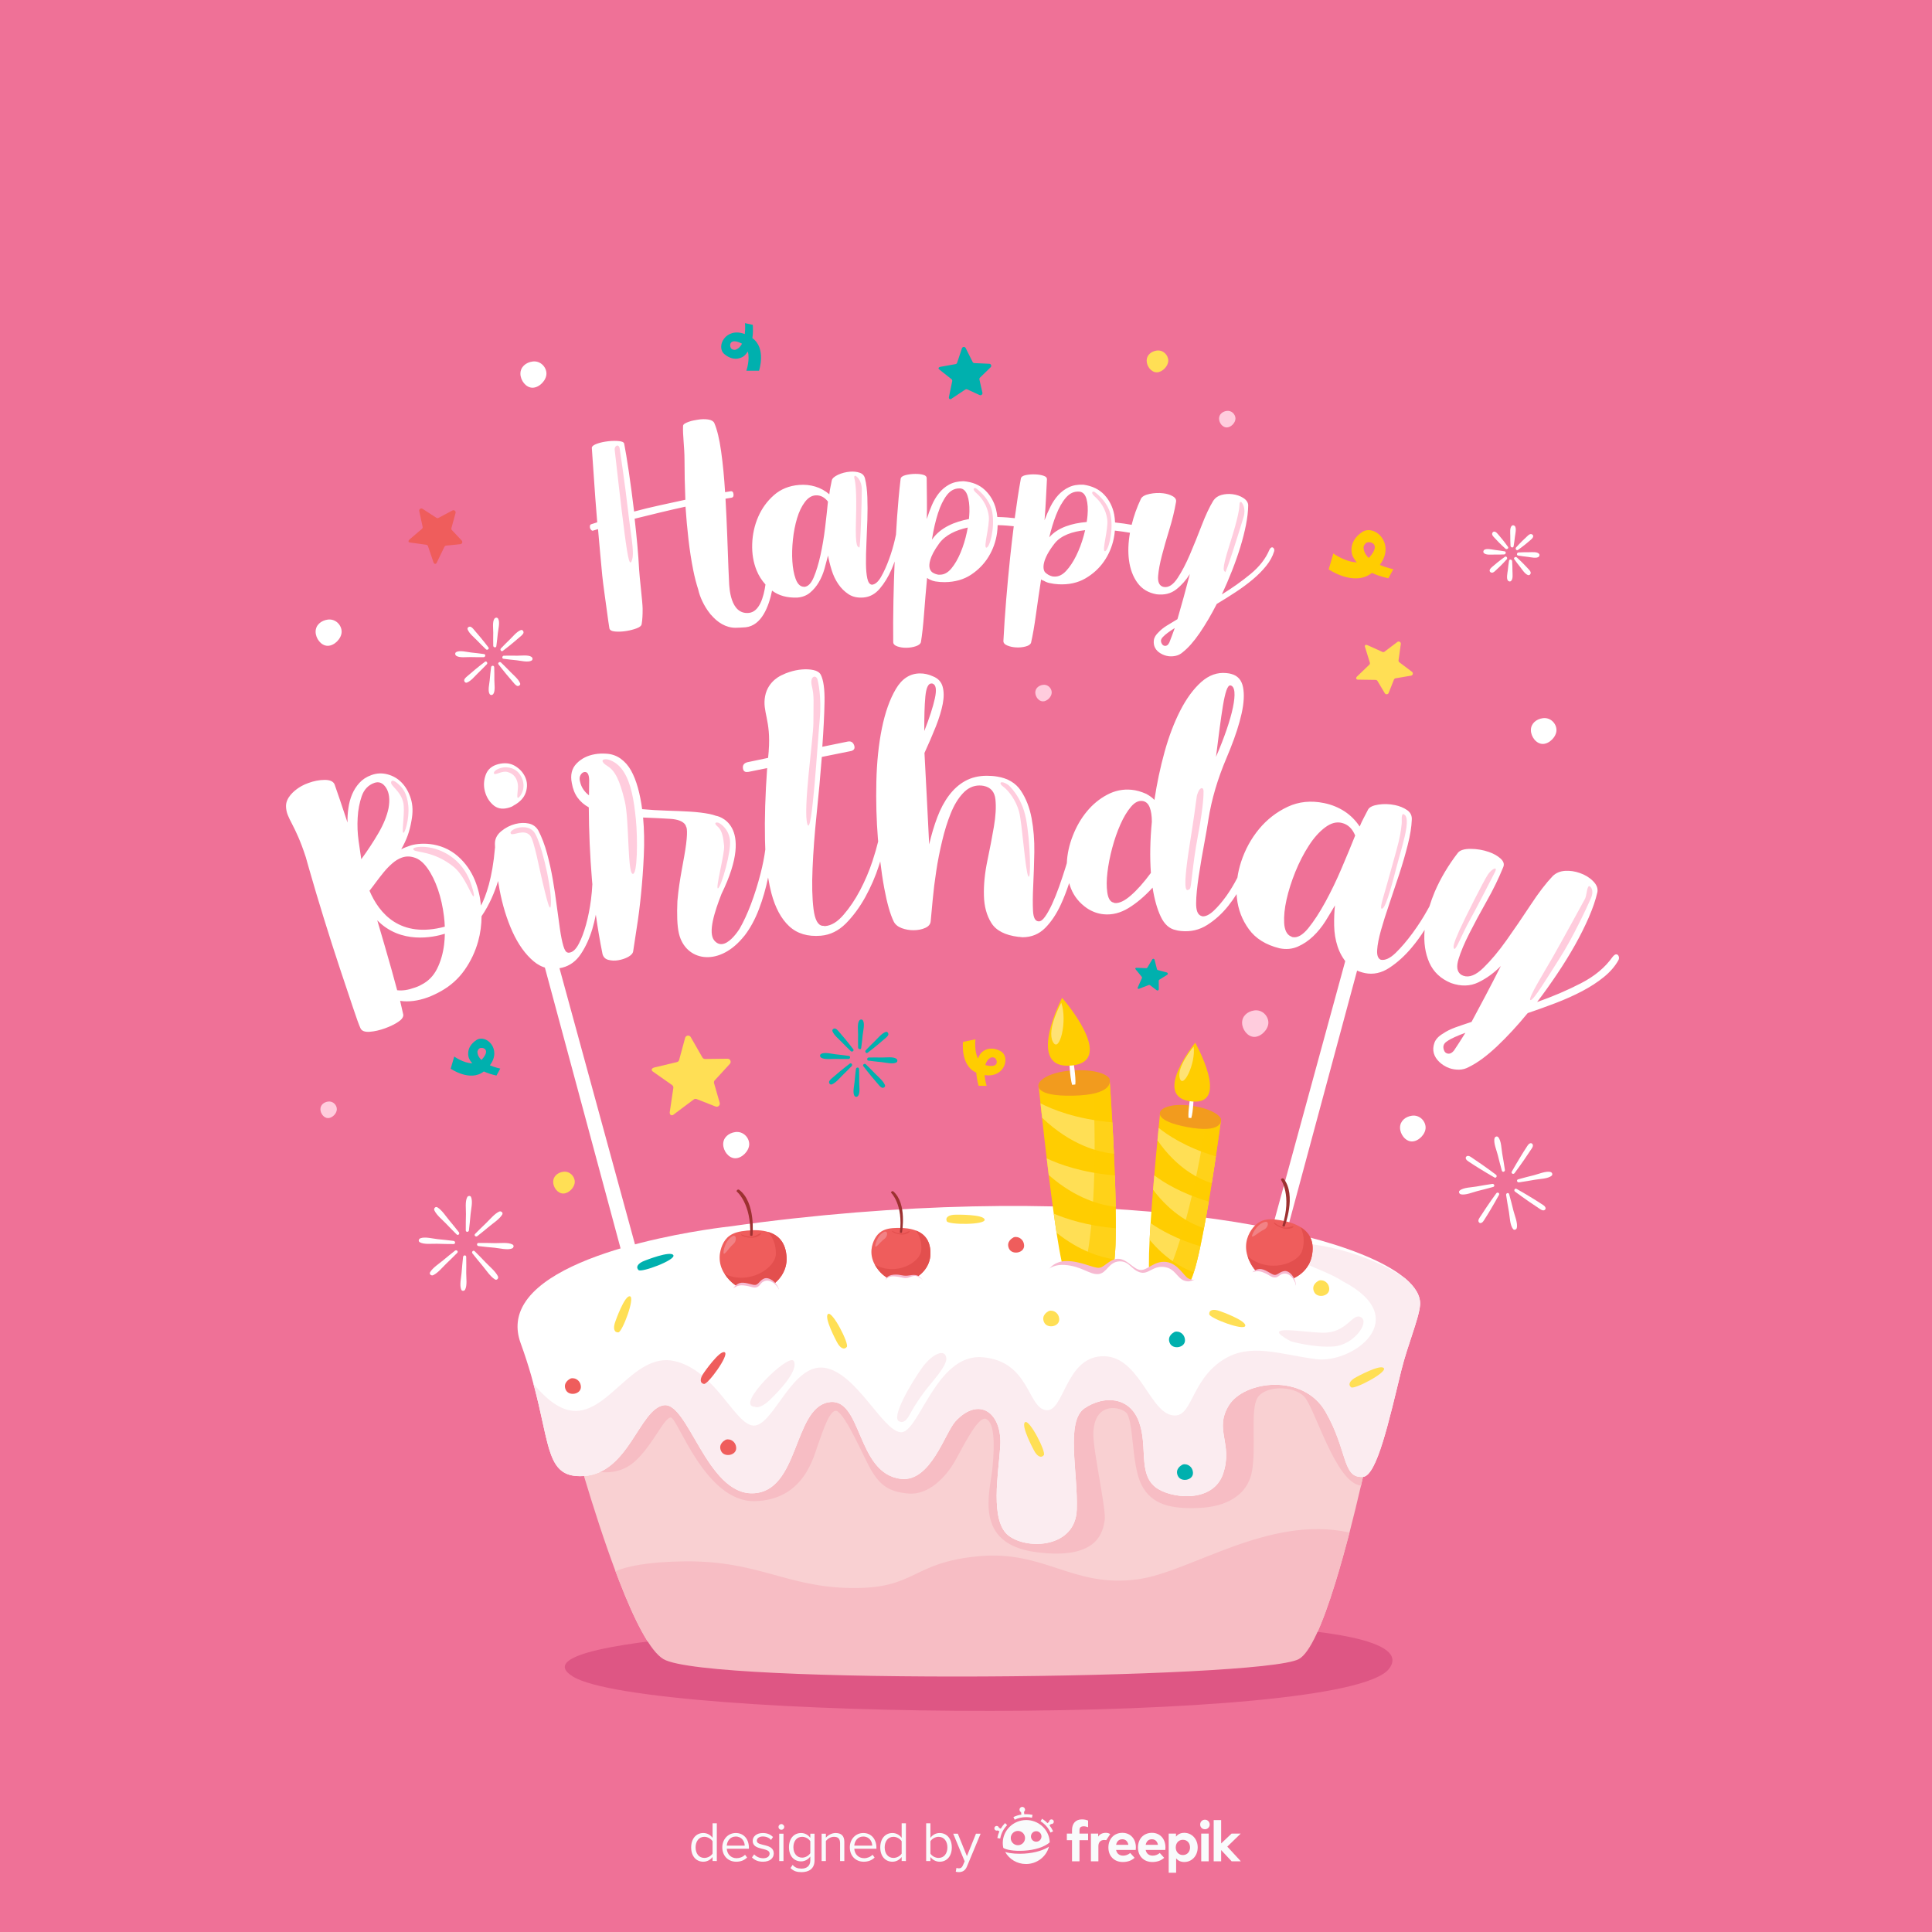 <?xml version="1.0" encoding="utf-8"?>
<!-- Generator: Adobe Illustrator 27.5.0, SVG Export Plug-In . SVG Version: 6.00 Build 0)  -->
<svg version="1.1" xmlns="http://www.w3.org/2000/svg" xmlns:xlink="http://www.w3.org/1999/xlink" x="0px" y="0px"
	 viewBox="0 0 500 500" style="enable-background:new 0 0 500 500;" xml:space="preserve">
<g id="BACKGROUND">
	<g>
		<rect style="fill-rule:evenodd;clip-rule:evenodd;fill:#EF7197;" width="500" height="500"/>
	</g>
</g>
<g id="OBJECTS">
	<polygon style="fill:#FFFFFF;" points="140.536,248.625 161.139,325.072 164.915,324.173 143.889,247.253 	"/>
	<polygon style="fill:#FFFFFF;" points="351.905,248.625 331.302,325.072 327.527,324.173 348.552,247.253 	"/>
	<g id="XMLID_3299_">
		<path id="XMLID_3430_" style="fill:#F9D0D2;" d="M359.478,349.503c0,0-3.016,16.784-7.242,34.971h-0.015
			c-0.941,4.032-1.926,8.138-2.971,12.14c-1.224,4.689-2.494,9.258-3.793,13.409c-3.121,10.079-6.406,17.814-9.363,19.367
			c-9.945,5.226-152.815,6.719-164.373,0c-3.479-2.031-7.556-10.094-11.528-20.382c-0.299-0.777-0.612-1.583-0.911-2.389
			c-2.897-7.735-5.719-16.515-8.213-24.817c-5.137-17.142-8.855-32.298-8.855-32.298H359.478z"/>
		<path id="XMLID_3429_" style="fill:#F7BDC4;" d="M359.478,349.503c0,0-3.016,16.784-7.242,34.971h-0.015
			c-6.6-0.702-11.871-20.024-14.678-23.01c-2.792-2.986-10.229-2.897-12.125,0.328c-1.911,3.225-0.239,13.066-1.448,19.188
			c-1.21,6.107-6.764,9.004-13.723,9.273c-6.943,0.284-12.229-0.687-14.887-6.107c-2.658-5.406-1.867-17.038-4.062-18.71
			c-2.18-1.672-8.252-2.235-8.347,5.693c-0.053,4.398,3.404,19.692,2.942,22.305c-0.463,2.613-1.359,10.452-17.784,8.258
			c-16.425-2.195-11.841-15.589-11.244-21.98c0.612-6.391,0.418-11.572-1.672-12.498c-2.105-0.941-6.257,7.839-8.213,11.199
			c-1.971,3.36-6.346,8.586-11.901,8.108c-5.555-0.463-7.989-2.509-10.826-8.347c-2.852-5.839-5.42-11.244-7.376-12.827
			c-1.956-1.583-4.017,5.405-5.137,8.392c-1.12,2.986-3.539,14.469-16.425,14.753c-12.872,0.269-19.964-21.741-21.741-21.652
			c-1.777,0.09-4.853,7.645-9.616,11.662c-4.748,4.017-10.721,2.046-10.721,2.046l-2.165,1.254
			c-5.137-17.142-8.855-32.298-8.855-32.298H359.478z"/>
		<path id="XMLID_3426_" style="fill:#FFFFFF;" d="M367.511,337.752c-0.299,3.554-3.225,10.303-4.868,16.978
			c-3.181,13.006-6.316,27.206-9.9,27.49c-5.42,0.403-3.897-6.764-9.691-16.844c-5.794-10.079-21.084-8.034-25.011-1.687
			c-3.927,6.346,1.12,9.84-1.493,17.68c-2.613,7.839-13.812,6.466-17.545,3.479c-4.524-3.628-1.867-10.706-4.3-17.052
			c-2.419-6.346-8.959-6.72-13.991-3.36c-5.032,3.36-1.687,16.62-2.046,26.325c-0.388,9.706-12.513,10.452-17.56,6.719
			c-5.032-3.733-2.673-16.261-2.24-23.145c0.567-8.646-5.405-13.125-11.557-6.54c-2.748,2.942-6.421,15.813-14.126,14.932
			c-11.737-1.314-9.96-21.651-18.949-19.785c-8.974,1.866-7.436,23.145-19.382,23.518c-11.946,0.373-16.799-23.891-23.13-22.771
			c-6.331,1.12-8.974,17.545-20.591,18.307c-11.617,0.762-7.795-10.841-16.381-34.359c-1.419-3.883-0.896-7.302,0.956-10.303
			c9.422-15.246,53.173-19.934,53.173-19.934c89.742-12.588,157.892-0.568,174.661,13.364c0.015,0,0.03,0.015,0.06,0.03
			C366.347,333.108,367.691,335.452,367.511,337.752z"/>
		<path id="XMLID_3423_" style="fill:#DE5684;" d="M240.801,420.436c0,0-111.124,2.016-92.536,13.451
			c18.588,11.435,199.765,12.929,211.213-2.003c11.448-14.932-91.856-11.448-91.856-11.448"/>
		<path id="XMLID_3422_" style="fill:#F7BDC4;" d="M349.249,396.614c-1.224,4.689-2.494,9.258-3.793,13.409
			c-3.121,10.079-6.406,17.814-9.363,19.367c-9.945,5.226-152.815,6.719-164.373,0c-3.479-2.031-7.556-10.094-11.528-20.382
			c-0.299-0.777-0.612-1.583-0.911-2.389c2.807-1.18,8.108-2.449,18.023-2.538c19.038-0.194,26.31,6.719,43.124,6.899
			c16.784,0.179,15.29-6.54,32.657-8.213c17.366-1.672,24.444,8.213,41.258,5.973C308.171,406.887,328.21,392,349.249,396.614z"/>
		<path id="XMLID_3421_" style="fill:#FBECF0;" d="M367.511,337.752c-0.299,3.554-3.225,10.303-4.868,16.978
			c-3.181,13.006-6.316,27.206-9.9,27.49c-5.42,0.403-3.897-6.764-9.691-16.844c-5.794-10.079-21.084-8.034-25.011-1.687
			c-3.927,6.346,1.12,9.84-1.493,17.68c-2.613,7.839-13.812,6.466-17.545,3.479c-4.524-3.628-1.867-10.706-4.3-17.052
			c-2.419-6.346-8.959-6.72-13.991-3.36c-5.032,3.36-1.687,16.62-2.046,26.325c-0.388,9.706-12.513,10.452-17.56,6.719
			c-5.032-3.733-2.673-16.261-2.24-23.145c0.567-8.646-5.405-13.125-11.557-6.54c-2.748,2.942-6.421,15.813-14.126,14.932
			c-11.737-1.314-9.96-21.651-18.949-19.785c-8.974,1.866-7.436,23.145-19.382,23.518c-11.946,0.373-16.799-23.891-23.13-22.771
			c-6.331,1.12-8.974,17.545-20.591,18.307c-9.736,0.642-8.631-7.406-13.081-23.891c2.762,3.36,5.898,6.107,9.138,6.839
			c9.96,2.24,16.425-15.186,27.385-12.692c10.945,2.479,15.918,17.411,20.905,16.664c4.972-0.747,9.706-16.172,17.919-14.932
			c8.213,1.254,14.932,16.187,19.651,16.679c4.733,0.493,9.079-20.412,21.219-19.412c12.14,1,11.632,12.946,16.366,13.693
			c4.734,0.747,4.972-13.439,14.439-13.947c9.452-0.493,12.185,13.693,17.919,15.186c5.719,1.493,4.755-8.644,13.558-14.279
			c6.999-4.48,14.559-1.4,24.011-0.16c9.452,1.254,25.489-10.482,6.958-20.143c-0.015-0.015-0.03-0.015-0.045-0.03
			c-4.957-3.315-17.217-6.421-15.126-8.944c1.971-2.374,19.71,0.284,31.193,8.138c0.015,0,0.03,0.015,0.06,0.03
			C366.347,333.108,367.691,335.452,367.511,337.752z"/>
		<g id="XMLID_3374_">
			<g id="XMLID_3399_">
				<path id="XMLID_3418_" style="fill:#FFCD01;" d="M288.779,317.891c-0.021,3.184-0.117,5.961-0.349,8.035
					c-0.201,2.012-0.521,3.352-0.977,3.755c-1.036,0.93-4.382,1.859-7.501,1.558c-1.497-0.134-2.93-0.55-4.064-1.384
					c-0.652-0.472-1.529-4.848-2.457-10.815c-0.239-1.562-0.478-3.218-0.717-4.952c-0.447-3.202-0.893-6.623-1.308-9.996
					c-0.178-1.453-0.356-2.89-0.518-4.295c-0.459-3.827-0.872-7.466-1.195-10.526c-0.163-1.375-0.295-2.64-0.413-3.733
					c-0.324-2.967-0.515-4.81-0.515-4.81c6.807-2.858,12.409-2.665,15.558-2.145c1.824,0.293,2.836,0.69,2.836,0.69
					s0.344,4.684,0.707,11.194c0.14,2.498,0.293,5.246,0.415,8.118c0.082,1.842,0.163,3.731,0.244,5.62
					c0.091,2.732,0.167,5.495,0.212,8.117C288.771,314.255,288.79,316.144,288.779,317.891z"/>
				<path id="XMLID_3415_" style="fill:#FFDF55;" d="M288.281,298.583c-3.79-0.368-11.035-2.101-18.588-9.314
					c-0.163-1.375-0.295-2.64-0.413-3.733c2.877,1.501,9.072,4.102,18.586,4.929C288.006,292.963,288.16,295.711,288.281,298.583z"
					/>
				<path id="XMLID_3412_" style="fill:#FFDF55;" d="M288.737,312.32c-3.634-0.383-10.271-2.003-17.331-8.229
					c-0.178-1.453-0.356-2.89-0.518-4.295c3.22,1.519,9.09,3.68,17.637,4.408C288.617,306.935,288.692,309.698,288.737,312.32z"/>
				<path id="XMLID_3409_" style="fill:#FFDF55;" d="M288.779,317.891c-0.021,3.184-0.117,5.961-0.349,8.035
					c-3.492-0.507-9.022-2.104-14.999-6.887c-0.239-1.562-0.478-3.218-0.717-4.952C276.06,315.514,281.417,317.234,288.779,317.891z
					"/>
				<path id="XMLID_3406_" style="opacity:0.7;fill:#FFCD01;" d="M288.779,317.891c-0.021,3.184-0.117,5.961-0.349,8.035
					c-0.201,2.012-0.521,3.352-0.977,3.755c-1.036,0.93-4.382,1.859-7.501,1.558c4.98-16.947,2.91-50.935,2.91-50.935l1.463-1.723
					c1.824,0.293,2.836,0.69,2.836,0.69s0.344,4.684,0.707,11.194c0.14,2.498,0.293,5.246,0.415,8.118
					c0.082,1.842,0.163,3.731,0.244,5.62c0.091,2.732,0.167,5.495,0.212,8.117C288.771,314.255,288.79,316.144,288.779,317.891z"/>
				<path id="XMLID_3403_" style="fill:#F29B1E;" d="M268.767,280.73c0,0-1.153,3.057,8.993,2.831
					c10.146-0.226,9.557-3.562,9.404-4.287c-0.153-0.725-2.482-2.496-8.726-2.293C272.193,277.185,268.934,279.325,268.767,280.73z"
					/>
				<path id="XMLID_3402_" style="fill:#FFFFFF;" d="M278.297,280.663l-0.835,0.09c-0.581-1.892-0.79-6.9-0.79-6.9l0.983,0.007
					C277.655,273.859,278.512,278.776,278.297,280.663z"/>
				<path id="XMLID_3401_" style="fill:#FFCD01;" d="M274.87,258.231c0,0-9.811,18.899,2.639,17.509
					C289.064,274.451,274.87,258.231,274.87,258.231z"/>
				<path id="XMLID_3400_" style="fill:#FFE274;" d="M274.651,259.497c0,0-3.85,6.949-2.164,10.13
					C274.173,272.809,276.326,264.239,274.651,259.497z"/>
			</g>
			<g id="XMLID_3377_">
				<path id="XMLID_3396_" style="fill:#FFCD01;" d="M310.653,322.554c-0.572,2.68-1.137,5.004-1.694,6.711
					c-0.519,1.661-1.023,2.734-1.477,2.995c-1.035,0.603-4.017,0.804-6.594,0.007c-1.239-0.374-2.374-0.974-3.184-1.875
					c-0.467-0.512-0.444-4.352-0.187-9.543c0.07-1.358,0.157-2.796,0.258-4.298c0.181-2.777,0.401-5.738,0.639-8.653
					c0.103-1.255,0.204-2.497,0.311-3.71c0.28-3.305,0.565-6.444,0.826-9.08c0.102-1.187,0.211-2.276,0.302-3.218
					c0.244-2.557,0.404-4.144,0.404-4.144c6.235-1.223,10.922-0.086,13.486,0.901c1.486,0.565,2.27,1.075,2.27,1.075
					s-0.526,4.008-1.354,9.558c-0.317,2.13-0.666,4.472-1.064,6.914c-0.252,1.567-0.512,3.173-0.773,4.779
					c-0.399,2.318-0.816,4.66-1.235,6.878C311.28,319.488,310.967,321.083,310.653,322.554z"/>
				<path id="XMLID_3393_" style="fill:#FFDF55;" d="M313.596,306.194c-3.13-0.97-8.935-3.693-14.044-11.087
					c0.102-1.187,0.211-2.276,0.302-3.218c2.164,1.767,6.931,5.037,14.806,7.391C314.343,301.409,313.994,303.752,313.596,306.194z"
					/>
				<path id="XMLID_3390_" style="fill:#FFDF55;" d="M311.589,317.851c-2.996-0.955-8.308-3.477-13.174-9.954
					c0.103-1.255,0.204-2.497,0.311-3.71c2.45,1.841,7.02,4.685,14.098,6.786C312.424,313.291,312.007,315.633,311.589,317.851z"/>
				<path id="XMLID_3387_" style="fill:#FFDF55;" d="M310.653,322.554c-0.572,2.68-1.137,5.004-1.694,6.711
					c-2.855-1.035-7.238-3.344-11.442-8.417c0.07-1.358,0.157-2.796,0.258-4.298C300.347,318.335,304.563,320.719,310.653,322.554z"
					/>
				<path id="XMLID_3384_" style="opacity:0.7;fill:#FFCD01;" d="M310.653,322.554c-0.572,2.68-1.137,5.004-1.694,6.711
					c-0.519,1.661-1.023,2.734-1.477,2.995c-1.035,0.603-4.017,0.804-6.594,0.007c7.149-13.416,11.322-42.423,11.322-42.423
					l1.533-1.197c1.486,0.565,2.27,1.075,2.27,1.075s-0.526,4.008-1.354,9.558c-0.317,2.13-0.666,4.472-1.064,6.914
					c-0.252,1.567-0.512,3.173-0.773,4.779c-0.399,2.318-0.816,4.66-1.235,6.878C311.28,319.488,310.967,321.083,310.653,322.554z"
					/>
				<path id="XMLID_3381_" style="fill:#F29B1E;" d="M300.258,287.749c0,0-1.504,2.376,7.086,3.952
					c8.59,1.576,8.675-1.338,8.672-1.975c-0.003-0.637-1.658-2.536-6.955-3.452C303.763,285.357,300.643,286.593,300.258,287.749z"
					/>
				<path id="XMLID_3380_" style="fill:#FFFFFF;" d="M308.301,289.352l-0.72-0.069c-0.16-1.696,0.536-5.953,0.536-5.953l0.827,0.177
					C308.945,283.506,308.812,287.799,308.301,289.352z"/>
				<path id="XMLID_3379_" style="fill:#FFCD01;" d="M309.32,269.849c0,0-11.56,14.22-0.825,15.217
					C318.458,285.991,309.32,269.849,309.32,269.849z"/>
				<path id="XMLID_3378_" style="fill:#FFE274;" d="M308.914,270.878c0,0-4.455,5.186-3.588,8.161
					C306.194,282.014,309.501,275.166,308.914,270.878z"/>
			</g>
			<path id="XMLID_3376_" style="fill:#F6B9D1;" d="M270.93,329.277c0,0,1.302-2.944,5.113-2.921
				c3.811,0.024,7.071,1.966,8.52,1.736c1.449-0.23,2.806-2.519,5.072-2.304c2.267,0.215,3.758,2.79,5.577,2.877
				c1.819,0.088,3.483-2.412,6.556-2.077c3.073,0.335,4.659,3.726,5.746,4.258c1.087,0.532,1.707,0.309,1.707,0.309l-1.037,2.374
				l-33.018-0.813"/>
			<path id="XMLID_3375_" style="fill:#FFFFFF;" d="M269.38,330.546c0,0,1.679-3.477,6.107-3.184
				c4.428,0.293,6.479,2.549,8.739,2.371c2.26-0.178,2.654-3.183,5.496-3.288c2.519-0.094,2.997,2.086,5.236,2.816
				c2.24,0.73,3.227-1.67,6.22-1.375c2.993,0.296,3.404,2.962,5.415,3.584c2.012,0.621,2.26-0.926,4.366-0.249l-1.976,4.757
				l-33.382-1.472"/>
		</g>
		<path id="XMLID_3373_" style="fill:#FBECF0;" d="M235.522,365.937c1.647-3.048,3.694-5.866,5.93-8.513
			c1.806-2.138,3.582-4.602,3.46-5.904c-0.245-2.603-3.627-1.285-6.392,2.615c-2.764,3.9-7.954,12.709-5.84,13.708
			C233.869,368.406,234.67,367.513,235.522,365.937z"/>
		<path id="XMLID_3372_" style="fill:#FBECF0;" d="M334.093,347.144c0,0,6.159,1.742,11.199,1.307
			c5.04-0.436,9.208-6.16,6.968-7.528c-2.24-1.369-3.546,4.044-9.83,3.982C337.248,344.853,325.391,342.476,334.093,347.144z"/>
		<path id="XMLID_3371_" style="fill:#FBECF0;" d="M195.349,364.067c0,0,1.12,0.871,3.982-1.867
			c2.862-2.738,7.342-7.715,6.097-9.955C204.184,350.006,189.998,363.956,195.349,364.067z"/>
		<g id="XMLID_3360_">
			<g id="XMLID_3365_">
				<path id="XMLID_3370_" style="fill:#EF5D5C;" d="M188.816,331.316c-0.523-0.539-0.943-1.077-1.277-1.617l-0.017-0.003
					c-1.949-3.03-1.277-5.883-0.558-7.523c0.402-0.916,0.997-1.75,1.81-2.334c1.217-0.873,2.616-1.17,4.547-1.363
					c2.062-0.202,3.902-0.116,5.435,0.344c2.828,0.81,4.612,2.86,4.814,6.572C203.946,332.294,194.867,337.591,188.816,331.316z"/>
				<path id="XMLID_3369_" style="fill:#E34F4E;" d="M188.816,331.316c-0.523-0.539-0.943-1.077-1.277-1.617
					c6.337,3.011,13.223-1.541,13.257-5.228c0.048-3.667-2.04-5.651-2.04-5.651c2.828,0.81,4.612,2.86,4.814,6.572
					C203.946,332.294,194.867,337.591,188.816,331.316z"/>
				<path id="XMLID_3368_" style="fill:#E34F4E;" d="M192.457,319.672c0,0,0.762,0.375,2.038,0.361
					c1.276-0.014,2.196-1.104,2.459-0.876c0.263,0.228-1.075,1.219-2.452,1.178s-2.451-0.419-2.643-0.705
					C191.667,319.342,191.945,319.494,192.457,319.672z"/>
				<path id="XMLID_3367_" style="fill:#9D3131;" d="M190.609,308.299c0,0,3.909,3.113,3.529,11.473c0,0,0.431,0.143,0.607-0.016
					c0,0,0.931-8.632-3.518-11.884C191.228,307.871,190.743,307.729,190.609,308.299z"/>
				<path id="XMLID_3366_" style="fill:#F28285;" d="M189.368,320.046c0,0-1.55,0.871-2.039,3.432
					c-0.489,2.561,1.28-0.56,2.407-1.47C190.864,321.098,190.559,319.184,189.368,320.046z"/>
			</g>
			<path id="XMLID_3364_" style="fill:#F6B9D1;" d="M189.828,333.398c0,0,0.688-1.296,2.041-1.419
				c1.353-0.123,2.758,0.615,3.584,0.562c0.826-0.053,1.16-1.194,2.319-1.669c1.16-0.474,3.259,0.857,3.816,2.862"/>
			<path id="XMLID_3361_" style="fill:#FFFFFF;" d="M188.458,335.338c0,0,0.98-2.94,3.873-2.683c2.107,0.187,2.45,0.77,3.476,0.49
				c1.027-0.28,0.91-1.353,2.333-1.68c1.423-0.327,3.243,1.236,3.57,2.648c0.327,1.412-1.773,2.508-1.773,2.508"/>
		</g>
		<g id="XMLID_3349_">
			<g id="XMLID_3354_">
				<path id="XMLID_3359_" style="fill:#EF5D5C;" d="M323.68,327.004c-0.362-0.658-0.625-1.288-0.804-1.897l-0.015-0.007
					c-1.08-3.437,0.32-6.012,1.448-7.404c0.629-0.777,1.424-1.426,2.362-1.773c1.404-0.521,2.832-0.438,4.745-0.115
					c2.043,0.35,3.795,0.917,5.152,1.766c2.514,1.527,3.694,3.976,2.909,7.609C338.016,331.94,327.861,334.654,323.68,327.004z"/>
				<path id="XMLID_3358_" style="fill:#E34F4E;" d="M323.68,327.004c-0.362-0.658-0.625-1.288-0.804-1.897
					c5.318,4.577,13.161,2.003,14.167-1.543c1.014-3.525-0.476-5.989-0.476-5.989c2.514,1.527,3.694,3.976,2.909,7.609
					C338.016,331.94,327.861,334.654,323.68,327.004z"/>
				<path id="XMLID_3357_" style="fill:#E34F4E;" d="M330.266,316.733c0,0,0.636,0.563,1.87,0.886
					c1.234,0.323,2.409-0.485,2.602-0.196c0.193,0.29-1.359,0.893-2.676,0.489c-1.317-0.403-2.254-1.051-2.363-1.378
					C329.59,316.207,329.819,316.426,330.266,316.733z"/>
				<path id="XMLID_3356_" style="fill:#9D3131;" d="M331.485,305.276c0,0,2.949,4.034,0.377,11.997c0,0,0.378,0.252,0.59,0.145
					c0,0,3.176-8.08-0.257-12.392C332.194,305.026,331.764,304.761,331.485,305.276z"/>
				<path id="XMLID_3355_" style="fill:#F28285;" d="M327.188,316.279c0,0-1.725,0.431-2.872,2.772
					c-1.148,2.341,1.383-0.203,2.71-0.783C328.353,317.688,328.564,315.761,327.188,316.279z"/>
			</g>
			<path id="XMLID_3353_" style="fill:#F6B9D1;" d="M324.107,329.278c0,0,1.006-1.068,2.343-0.83
				c1.337,0.238,2.498,1.321,3.308,1.488c0.81,0.167,1.434-0.846,2.677-0.998c1.244-0.151,2.917,1.687,2.926,3.768"/>
			<path id="XMLID_3350_" style="fill:#FFFFFF;" d="M322.274,330.788c0,0,1.721-2.577,4.444-1.566
				c1.983,0.737,2.16,1.389,3.224,1.39c1.064,0.001,1.235-1.065,2.694-1.004c1.459,0.06,2.802,2.048,2.744,3.496
				c-0.058,1.448-2.372,1.952-2.372,1.952"/>
		</g>
		<g id="XMLID_3338_">
			<g id="XMLID_3343_">
				<path id="XMLID_3348_" style="fill:#EF5D5C;" d="M227.4,328.77c-0.423-0.51-0.755-1.013-1.012-1.512l-0.014-0.004
					c-1.506-2.802-0.717-5.267,0.03-6.66c0.417-0.778,0.999-1.472,1.755-1.929c1.132-0.684,2.383-0.849,4.096-0.884
					c1.829-0.035,3.443,0.168,4.76,0.679c2.433,0.909,3.861,2.837,3.782,6.118C240.65,330.679,232.292,334.713,227.4,328.77z"/>
				<path id="XMLID_3347_" style="fill:#E34F4E;" d="M227.4,328.77c-0.423-0.51-0.755-1.013-1.012-1.512
					c5.369,3.089,11.745-0.44,12.031-3.683c0.296-3.224-1.404-5.115-1.404-5.115c2.433,0.909,3.861,2.837,3.782,6.118
					C240.65,330.679,232.292,334.713,227.4,328.77z"/>
				<path id="XMLID_3346_" style="fill:#E34F4E;" d="M231.412,318.773c0,0,0.645,0.383,1.769,0.458
					c1.124,0.076,2.009-0.82,2.225-0.601c0.215,0.219-1.031,0.999-2.24,0.867c-1.209-0.132-2.128-0.539-2.277-0.804
					C230.739,318.429,230.974,318.581,231.412,318.773z"/>
				<path id="XMLID_3345_" style="fill:#9D3131;" d="M230.574,308.636c0,0,3.225,3.011,2.312,10.342c0,0,0.369,0.156,0.535,0.028
					c0,0,1.417-7.533-2.273-10.704C231.148,308.302,230.731,308.143,230.574,308.636z"/>
				<path id="XMLID_3344_" style="fill:#F28285;" d="M228.668,318.889c0,0-1.424,0.659-2.032,2.88
					c-0.608,2.22,1.166-0.405,2.221-1.128C229.911,319.919,229.775,318.212,228.668,318.889z"/>
			</g>
			<path id="XMLID_3342_" style="fill:#F6B9D1;" d="M229.168,331.182c0,0,0.284-1.163,2.174-1.303c1.89-0.14,2.24,0.513,4.06,0.187
				c1.82-0.327,2.414,0.058,3.237,1.056c0.823,0.997-3.47,0.811-3.47,0.811"/>
			<path id="XMLID_3339_" style="fill:#FFFFFF;" d="M228.868,331.684c0,0,0.537-1.548,2.66-1.362
				c2.123,0.187,2.146,0.537,3.196,0.42s1.96-1.314,3.78,0.253c1.82,1.567-2.077,2.36-2.077,2.36"/>
		</g>
		<g id="XMLID_3300_">
			<path id="XMLID_3335_" style="fill:#FFDF55;" d="M341.075,331.568c0,0-1.808,0.935-0.997,2.742
				c0.81,1.808,4.051,1.184,3.927-0.81C343.88,331.505,341.811,330.952,341.075,331.568z"/>
			<path id="XMLID_3334_" style="fill:#EF5D5C;" d="M262.108,320.36c0,0-1.808,0.935-0.997,2.742c0.81,1.808,4.051,1.184,3.927-0.81
				C264.913,320.298,262.844,319.744,262.108,320.36z"/>
			<path id="XMLID_3331_" style="fill:#FFDF55;" d="M159.283,341.918c0,0,2.344-6.719,3.744-6.439c1.4,0.28-1.96,9.239-2.986,9.333
				C159.014,344.904,158.528,343.883,159.283,341.918z"/>
			<path id="XMLID_3328_" style="fill:#00B0AE;" d="M166.942,326.225c0,0,6.614-2.628,7.319-1.386
				c0.705,1.241-8.267,4.568-9.009,3.853C164.509,327.977,164.962,326.941,166.942,326.225z"/>
			<path id="XMLID_3325_" style="fill:#FFDF55;" d="M216.514,347.178c0,0-3.368-6.269-2.215-7.112
				c1.153-0.842,5.485,7.689,4.86,8.509C218.534,349.395,217.453,349.063,216.514,347.178z"/>
			<path id="XMLID_3324_" style="fill:#EF5D5C;" d="M182.225,355.177c0,0,4.053-5.85,5.327-5.207
				c1.274,0.644-4.355,8.381-5.369,8.197C181.168,357.984,180.972,356.87,182.225,355.177z"/>
			<path id="XMLID_3321_" style="fill:#FFDF55;" d="M267.497,375.183c0,0-3.368-6.269-2.215-7.112
				c1.152-0.842,5.485,7.689,4.86,8.509C269.516,377.4,268.435,377.068,267.497,375.183z"/>
			<path id="XMLID_3318_" style="fill:#FFDF55;" d="M247.487,314.359c0,0,7.116-0.131,7.338,1.279
				c0.223,1.41-9.346,1.366-9.789,0.436C244.593,315.143,245.382,314.333,247.487,314.359z"/>
			<path id="XMLID_3315_" style="fill:#FFDF55;" d="M315.846,339.362c0,0,6.713,2.364,6.429,3.763
				c-0.284,1.399-9.234-1.987-9.324-3.014C312.86,339.085,313.883,338.602,315.846,339.362z"/>
			<path id="XMLID_3312_" style="fill:#FFDF55;" d="M351.048,356.375c0,0,6.235-3.431,7.089-2.287
				c0.854,1.144-7.633,5.562-8.459,4.945C348.852,358.417,349.173,357.332,351.048,356.375z"/>
			<path id="XMLID_3311_" style="fill:#EF5D5C;" d="M147.402,356.918c0,0-1.808,0.935-0.997,2.742
				c0.81,1.808,4.051,1.184,3.927-0.81C150.207,356.855,148.138,356.302,147.402,356.918z"/>
			<path id="XMLID_3310_" style="fill:#EF5D5C;" d="M187.595,372.746c0,0-1.807,0.935-0.997,2.742
				c0.81,1.808,4.051,1.184,3.927-0.81C190.4,372.683,188.331,372.13,187.595,372.746z"/>
			<path id="XMLID_3307_" style="fill:#FFDF55;" d="M271.196,339.437c0,0-1.807,0.935-0.997,2.742
				c0.81,1.808,4.052,1.184,3.927-0.81C274.001,339.375,271.932,338.822,271.196,339.437z"/>
			<path id="XMLID_3304_" style="fill:#00B0AE;" d="M305.811,379.182c0,0-1.807,0.935-0.997,2.742
				c0.81,1.808,4.051,1.184,3.927-0.81C308.616,379.12,306.547,378.566,305.811,379.182z"/>
			<path id="XMLID_3301_" style="fill:#00B0AE;" d="M303.742,344.849c0,0-1.807,0.935-0.997,2.742
				c0.81,1.808,4.052,1.184,3.927-0.81C306.547,344.786,304.478,344.233,303.742,344.849z"/>
		</g>
	</g>
	<g>
		<path style="fill:#FFFFFF;" d="M127.576,208.283c1.035,0.934,2.301,1.209,3.801,0.828c0.748-0.19,1.253-0.396,1.516-0.623
			c1.684-0.907,2.746-2.053,3.194-3.446c0.443-1.388,0.392-2.691-0.156-3.909c-0.548-1.215-1.435-2.187-2.657-2.916
			c-1.224-0.723-2.658-0.88-4.306-0.461c-1.651,0.421-2.734,1.336-3.252,2.743c-0.52,1.411-0.597,2.825-0.236,4.248
			C125.844,206.173,126.539,207.349,127.576,208.283z"/>
		<path style="fill:#FFFFFF;" d="M329.693,141.999c-0.116-0.212-0.257-0.329-0.424-0.349c-0.28-0.034-0.534,0.19-0.763,0.672
			c-0.956,2.263-2.569,4.333-4.838,6.209c-2.27,1.877-4.753,3.642-7.448,5.295c0.922-1.983,1.794-4.016,2.615-6.098
			c0.82-2.08,1.537-4.118,2.15-6.112c0.612-1.993,1.101-3.916,1.47-5.77c0.367-1.853,0.56-3.544,0.577-5.072
			c-0.024-0.739-0.442-1.372-1.256-1.896c-0.815-0.525-1.753-0.852-2.813-0.981c-1.005-0.123-1.962-0.055-2.872,0.201
			c-0.911,0.258-1.608,0.753-2.094,1.487c-0.994,1.636-1.989,3.752-2.987,6.35c-0.997,2.598-2.013,5.109-3.045,7.533
			c-1.034,2.424-2.106,4.475-3.218,6.152c-1.112,1.678-2.253,2.445-3.426,2.301c-0.224-0.027-0.415-0.079-0.576-0.155
			c-0.804-0.381-1.145-1.301-1.022-2.76c0.121-1.458,0.449-3.217,0.985-5.277c0.535-2.06,1.177-4.304,1.928-6.735
			c0.75-2.429,1.32-4.782,1.713-7.058c0.13-0.607-0.149-1.109-0.836-1.505c-0.688-0.395-1.507-0.652-2.456-0.767
			c-1.173-0.144-2.356-0.089-3.547,0.161c-1.193,0.251-1.939,0.67-2.236,1.257c-1.062,2.234-1.854,4.481-2.406,6.74
			c-1.22-0.219-2.69-0.441-4.293-0.604c-0.032-0.699-0.096-1.391-0.225-2.066c-0.378-1.963-1.222-3.653-2.529-5.072
			c-1.308-1.419-3.107-2.299-5.399-2.641c-1.461-0.075-2.725,0.143-3.792,0.651c-1.07,0.509-1.992,1.195-2.767,2.055
			c-0.777,0.862-1.447,1.856-2.011,2.981c-0.564,1.126-1.076,2.298-1.531,3.512c0.138-1.626,0.254-3.324,0.345-5.094
			c0.09-1.769,0.184-3.609,0.282-5.519c0.019-0.393-0.261-0.689-0.841-0.888c-0.582-0.198-1.266-0.318-2.052-0.358
			c-0.899-0.046-1.746,0.01-2.543,0.166c-0.798,0.157-1.235,0.459-1.314,0.905c-0.548,3.013-1.052,6.254-1.51,9.723
			c-0.023,0.175-0.044,0.357-0.067,0.532c-1.05-0.125-2.642-0.273-4.512-0.312c-0.075-0.696-0.181-1.383-0.352-2.048
			c-0.501-1.936-1.446-3.571-2.838-4.906c-1.394-1.335-3.243-2.103-5.551-2.304c-1.463,0.016-2.711,0.311-3.745,0.884
			c-1.035,0.574-1.914,1.315-2.634,2.222c-0.722,0.908-1.329,1.942-1.823,3.099c-0.494,1.159-0.932,2.359-1.311,3.6
			c0.038-1.631,0.049-3.333,0.03-5.105c-0.019-1.771-0.039-3.613-0.059-5.526c-0.004-0.393-0.303-0.672-0.895-0.834
			c-0.592-0.163-1.283-0.239-2.07-0.231c-0.9,0.01-1.743,0.118-2.528,0.323c-0.786,0.206-1.204,0.534-1.255,0.984
			c-0.361,3.042-0.664,6.308-0.908,9.798c-0.107,1.522-0.201,3.07-0.291,4.629c-0.09,0.408-0.188,0.845-0.301,1.341
			c-0.376,1.639-0.876,3.316-1.501,5.03c-0.624,1.715-1.307,3.224-2.049,4.524c-0.742,1.302-1.534,1.986-2.375,2.053
			c-0.57-0.067-0.966-0.6-1.187-1.598c-0.221-0.998-0.339-2.286-0.353-3.865c-0.014-1.578,0.027-3.359,0.121-5.342
			c0.095-1.982,0.174-3.978,0.239-5.987c0.063-2.008,0.063-3.954-0.004-5.84c-0.067-1.885-0.267-3.491-0.599-4.819
			c-0.176-0.775-0.641-1.289-1.394-1.539c-0.754-0.249-1.58-0.339-2.476-0.267c-1.122,0.09-2.159,0.357-3.11,0.8
			c-0.952,0.444-1.492,0.924-1.62,1.442c-0.119,0.631-0.239,1.233-0.363,1.807c-0.123,0.575-0.217,1.175-0.279,1.8
			c-1.09-0.928-2.301-1.593-3.63-1.994c-1.331-0.401-2.724-0.543-4.182-0.426c-2.58,0.207-4.752,1.088-6.517,2.64
			c-1.767,1.553-3.125,3.425-4.078,5.618c-0.953,2.193-1.47,4.534-1.552,7.023c-0.083,2.49,0.299,4.773,1.143,6.849
			c0.56,1.378,1.337,2.582,2.294,3.642c-0.452,3.23-1.558,7.057-4.271,7.347c-4.933,0.527-5.053-6.904-5.129-7.46
			c-0.071-1.265-0.134-2.632-0.188-4.129c-0.095-2.635-0.201-5.511-0.319-8.628c-0.119-3.115-0.263-6.228-0.437-9.336l1.581-0.262
			c0.388-0.064,0.55-0.376,0.487-0.936c-0.065-0.558-0.319-0.802-0.763-0.729l-1.415,0.235c-0.229-3.782-0.568-7.289-1.018-10.522
			c-0.45-3.232-1.046-5.698-1.784-7.402c-0.249-0.471-0.784-0.768-1.601-0.889c-0.82-0.121-1.7-0.103-2.643,0.054
			c-0.832,0.138-1.524,0.243-2.374,0.551c-0.687,0.249-1.419,0.568-1.456,1.029c-0.113,2.414,0.372,5.508,0.375,8.786
			c0.001,3.279,0.075,6.731,0.221,10.355c-2.146,0.471-4.348,0.949-6.604,1.437c-2.257,0.49-4.477,1.029-6.659,1.618
			c-0.441-3.69-0.898-7.134-1.372-10.335c-0.474-3.199-0.877-5.628-1.208-7.283c-0.12-0.378-0.697-0.597-1.733-0.653
			c-1.036-0.056-2.109,0.008-3.218,0.192c-0.944,0.156-1.748,0.375-2.414,0.657c-0.667,0.282-1,0.593-0.999,0.936
			c0.027,0.509,0.086,1.383,0.178,2.622c0.09,1.24,0.197,2.734,0.315,4.48c0.119,1.748,0.251,3.666,0.398,5.75
			c0.146,2.086,0.316,4.224,0.508,6.416l-1.623,0.526c-0.158,0.084-0.249,0.227-0.271,0.43c-0.024,0.204-0.006,0.4,0.055,0.589
			c0.059,0.191,0.172,0.356,0.34,0.499c0.165,0.144,0.328,0.174,0.485,0.091l1.221-0.374c0.165,2.025,0.345,4.063,0.543,6.11
			c0.197,2.05,0.377,4,0.544,5.854c0.164,1.854,1.069,8.111,1.272,9.673c0.202,1.564,0.396,2.9,0.579,4.009
			c0.083,0.499,0.586,0.788,1.512,0.861c0.924,0.075,1.914,0.025,2.968-0.15c0.943-0.156,1.817-0.387,2.622-0.692
			c0.805-0.304,1.225-0.687,1.263-1.15c0.176-0.998,0.256-2.322,0.239-3.974c-0.017-1.65-0.8-8.026-0.905-10.034
			c-0.105-2.006-0.26-4.148-0.466-6.423c-0.206-2.275-0.439-4.531-0.695-6.769c2.081-0.516,4.244-1.046,6.493-1.59
			c2.247-0.543,4.472-1.054,6.673-1.534c0.191,2.876,0.448,5.714,0.77,8.511c0.321,2.799,0.731,5.438,1.228,7.921
			c0.363,1.814,0.798,3.492,1.299,5.039l-0.002,0c0.366,1.712,1.412,4.181,3.052,6.222c0.056,0.07,0.108,0.152,0.164,0.22
			c0.025,0.028,0.061,0.043,0.087,0.07c1.615,1.899,3.756,3.364,6.363,3.364c0.403,0,2.179-0.082,2.614-0.13
			c4.101-0.457,5.971-5.309,6.821-9.485c1.728,1.298,3.912,1.899,6.556,1.798c1.289-0.104,2.383-0.53,3.283-1.28
			c0.899-0.749,1.657-1.656,2.278-2.722c0.62-1.065,1.105-2.218,1.458-3.461c0.351-1.241,0.655-2.38,0.911-3.417
			c0.206,1.169,0.519,2.427,0.938,3.776c0.418,1.35,0.995,2.559,1.73,3.628c0.734,1.07,1.623,1.944,2.665,2.622
			c1.041,0.678,2.32,0.957,3.834,0.835c1.626-0.131,3.031-0.893,4.218-2.286c1.186-1.393,2.196-3.04,3.031-4.942
			c0.303-0.689,0.572-1.392,0.825-2.1c-0.141,3.422-0.249,6.844-0.316,10.265c-0.074,3.685-0.091,7.215-0.055,10.59
			c0.005,0.506,0.36,0.882,1.067,1.127c0.705,0.246,1.48,0.364,2.324,0.355c0.899-0.009,1.728-0.145,2.485-0.406
			c0.757-0.261,1.188-0.618,1.296-1.069c0.317-1.916,0.586-4.352,0.808-7.307c0.221-2.946,0.482-6.047,0.783-9.3
			c0.399,0.313,0.744,0.459,0.817,0.488l0.003-0.008c0.416,0.207,0.861,0.357,1.344,0.435c0.816,0.132,1.619,0.194,2.407,0.186
			c2.643-0.029,4.915-0.671,6.814-1.929c1.898-1.257,3.414-2.821,4.549-4.69c1.131-1.868,1.857-3.901,2.17-6.099
			c0.099-0.694,0.143-1.371,0.161-2.039c1.726,0.041,3.195,0.174,4.165,0.285c-0.332,2.647-0.649,5.331-0.938,8.091
			c-0.385,3.67-0.727,7.342-1.028,11.015c-0.301,3.673-0.537,7.196-0.709,10.567c-0.026,0.506,0.305,0.902,0.995,1.191
			c0.689,0.289,1.455,0.454,2.298,0.498c0.899,0.046,1.734-0.038,2.506-0.253c0.771-0.214,1.223-0.543,1.36-0.986
			c0.435-1.894,0.854-4.308,1.257-7.244c0.397-2.891,0.845-5.933,1.338-9.118c0.205,0.177,0.435,0.302,0.683,0.339
			c0.435,0.27,0.911,0.473,1.438,0.591c0.807,0.182,1.603,0.293,2.391,0.333c2.64,0.135,4.947-0.367,6.92-1.505
			c1.972-1.138,3.583-2.605,4.83-4.4c1.245-1.795,2.094-3.78,2.543-5.953c0.142-0.689,0.228-1.363,0.287-2.03
			c1.449,0.155,2.783,0.358,3.905,0.556c-0.448,2.553-0.541,4.925-0.252,7.1c0.31,2.333,1.047,4.293,2.214,5.881
			c1.166,1.587,2.802,2.567,4.911,2.938c2.01,0.246,3.703-0.17,5.083-1.248c1.377-1.078,2.56-2.408,3.547-3.987
			c-0.539,2.088-1.087,4.132-1.642,6.132c-0.556,2-1.08,3.849-1.571,5.546c-1.038,0.609-1.97,1.175-2.799,1.698
			c-0.829,0.521-1.504,1.062-2.026,1.622c-0.766,0.699-1.193,1.413-1.282,2.139c-0.088,0.725,0.015,1.375,0.315,1.951
			c0.297,0.575,0.776,1.058,1.438,1.451c0.659,0.392,1.353,0.633,2.079,0.722c0.615,0.075,1.241,0.037,1.883-0.11
			c0.641-0.149,1.216-0.446,1.725-0.894c1.441-1.128,2.92-2.803,4.44-5.025c1.517-2.223,2.985-4.722,4.401-7.495
			c1.65-0.988,3.276-2.007,4.879-3.059c1.601-1.05,3.08-2.144,4.439-3.282c1.357-1.138,2.52-2.313,3.491-3.526
			c0.969-1.213,1.645-2.447,2.025-3.705C329.821,142.454,329.809,142.212,329.693,141.999z M213.542,136.508
			c-0.304,2.536-0.705,4.924-1.202,7.165c-0.497,2.241-1.078,4.15-1.741,5.727c-0.665,1.577-1.472,2.403-2.425,2.48
			c-0.113,0.009-0.184,0.002-0.214-0.025c-0.031-0.026-0.102-0.034-0.214-0.025c-0.804-0.161-1.423-0.859-1.861-2.094
			c-0.438-1.234-0.713-2.721-0.824-4.462c-0.112-1.74-0.065-3.606,0.143-5.598c0.207-1.991,0.566-3.84,1.078-5.546
			c0.511-1.705,1.189-3.113,2.031-4.226c0.841-1.112,1.797-1.682,2.868-1.712c1.182-0.038,2.212,0.5,3.092,1.614
			C214.09,131.738,213.846,133.973,213.542,136.508z M242.748,132.83c0.625-1.947,1.382-3.502,2.271-4.665
			c0.886-1.161,1.949-1.75,3.187-1.764l0.338-0.004c0.845,0.104,1.455,0.716,1.834,1.837c0.377,1.122,0.546,2.512,0.509,4.171
			c-0.014,0.623-0.063,1.268-0.129,1.923c-3.686,0.693-7.264,2.166-9.397,5.089c-0.066,0.091-0.119,0.175-0.183,0.265
			c0.013-0.084,0.025-0.172,0.038-0.255C241.611,136.977,242.121,134.777,242.748,132.83z M248.595,143.019
			c-0.687,1.64-1.473,2.999-2.361,4.076c-0.889,1.079-1.867,1.623-2.936,1.635l-0.422,0.004c-0.512-0.075-0.984-0.246-1.421-0.502
			c-0.116-0.06-0.646-0.37-0.855-1.175c-0.218-0.838-0.19-2.785,2.451-6.403c1.64-2.246,4.416-3.477,7.404-4.124
			c-0.07,0.395-0.143,0.793-0.23,1.199C249.824,139.618,249.28,141.381,248.595,143.019z M273.303,133.309
			c0.743-1.905,1.595-3.41,2.554-4.516c0.956-1.105,2.053-1.627,3.29-1.564l0.336,0.017c0.837,0.156,1.409,0.805,1.717,1.946
			c0.308,1.143,0.391,2.541,0.251,4.195c-0.047,0.555-0.124,1.125-0.213,1.703c-3.829,0.327-7.474,1.416-9.693,3.97
			C272.052,136.94,272.635,135.015,273.303,133.309z M278.51,143.84c-0.786,1.594-1.657,2.902-2.608,3.922
			c-0.954,1.022-1.965,1.505-3.032,1.45l-0.421-0.021c-0.77-0.162-1.437-0.533-2.007-1.102c-0.681-0.903-0.774-3.259,2.465-7.41
			c1.677-2.149,4.659-3.125,7.925-3.468c-0.11,0.476-0.232,0.958-0.368,1.448C279.947,140.521,279.295,142.248,278.51,143.84z
			 M303.252,164.65c-0.25,0.649-0.458,1.19-0.624,1.624c-0.306,0.643-0.709,0.934-1.212,0.872c-0.392-0.048-0.683-0.325-0.876-0.83
			c-0.193-0.506-0.064-0.986,0.389-1.44c0.327-0.357,0.755-0.73,1.284-1.118c0.529-0.39,1.131-0.797,1.808-1.224
			C303.757,163.295,303.501,164.001,303.252,164.65z"/>
		<path style="fill:#FFFFFF;" d="M418.954,247.603c-0.093-0.315-0.245-0.502-0.456-0.584c-0.362-0.128-0.759,0.094-1.192,0.666
			c-1.916,2.711-4.639,4.977-8.167,6.788c-3.529,1.823-7.302,3.435-11.333,4.849c1.788-2.348,3.517-4.779,5.199-7.291
			c1.682-2.5,3.213-4.989,4.592-7.431c1.379-2.454,2.57-4.849,3.587-7.186c1.016-2.337,1.764-4.51,2.22-6.52
			c0.175-0.982-0.187-1.928-1.11-2.851c-0.923-0.935-2.068-1.636-3.423-2.103c-1.285-0.456-2.57-0.643-3.844-0.561
			c-1.274,0.082-2.337,0.526-3.19,1.355c-1.776,1.869-3.692,4.37-5.749,7.513c-2.068,3.131-4.125,6.157-6.181,9.055
			c-2.056,2.898-4.054,5.281-6.006,7.174c-1.939,1.893-3.669,2.582-5.176,2.056c-0.28-0.105-0.526-0.234-0.713-0.374
			c-0.946-0.736-1.133-2.045-0.549-3.926c0.573-1.893,1.507-4.113,2.804-6.672c1.297-2.559,2.793-5.34,4.475-8.319
			c1.694-2.991,3.12-5.924,4.288-8.81c0.339-0.771,0.117-1.507-0.678-2.232c-0.794-0.713-1.799-1.285-3.014-1.706
			c-1.496-0.526-3.073-0.795-4.72-0.806c-1.636-0.012-2.746,0.327-3.306,1.005c-2.489,3.236-4.487,6.59-5.994,10.083
			c-0.549,1.297-0.993,2.559-1.379,3.797c-0.175,0.327-0.351,0.643-0.561,1.005c-1.098,1.986-2.383,3.973-3.832,5.947
			c-1.46,1.986-2.909,3.681-4.358,5.094c-1.449,1.402-2.734,1.986-3.844,1.764c-0.713-0.304-1.028-1.145-0.935-2.524
			c0.082-1.367,0.421-3.085,0.993-5.129c0.584-2.056,1.297-4.346,2.173-6.882c0.865-2.524,1.718-5.083,2.559-7.653
			c0.841-2.582,1.577-5.094,2.197-7.571c0.631-2.465,0.97-4.615,1.04-6.461c0.07-1.075-0.339-1.904-1.215-2.512
			c-0.888-0.608-1.928-1.04-3.108-1.285c-1.484-0.304-2.933-0.351-4.335-0.129c-1.39,0.21-2.278,0.631-2.641,1.25
			c-0.386,0.771-0.771,1.507-1.145,2.208c-0.374,0.689-0.724,1.437-1.04,2.22c-1.063-1.612-2.384-2.933-3.949-3.949
			c-1.577-1.016-3.318-1.729-5.258-2.126c-3.412-0.701-6.555-0.385-9.429,0.958c-2.874,1.355-5.34,3.26-7.396,5.737
			c-2.056,2.489-3.61,5.316-4.662,8.518c-0.444,1.379-0.771,2.746-0.958,4.101c-0.876,1.694-1.823,3.271-2.839,4.709
			c-1.157,1.601-2.267,2.898-3.353,3.902c-1.087,0.993-2.045,1.461-2.874,1.379c-0.082-0.012-0.152-0.035-0.222-0.082
			c-0.07-0.047-0.152-0.07-0.222-0.082c-0.806-0.374-1.192-1.46-1.168-3.248c0.012-1.788,0.245-4.113,0.666-6.964
			c0.432-2.863,1.005-6.192,1.718-10.013c0.273-1.466,0.531-2.984,0.775-4.553c0.844-5.448,2.471-10.741,4.614-15.821
			c0.361-0.856,0.711-1.706,1.049-2.55c1.355-3.377,2.337-6.426,2.944-9.148c0.608-2.722,0.736-4.989,0.374-6.823
			c-0.35-1.823-1.344-2.968-2.979-3.423c-0.292-0.105-0.748-0.187-1.344-0.245c-2.348-0.234-4.522,0.549-6.52,2.337
			c-1.998,1.788-3.797,4.241-5.398,7.361c-1.601,3.131-2.956,6.695-4.066,10.702c-1.11,4.008-1.986,8.144-2.629,12.432
			c-0.549-0.584-1.262-1.11-2.138-1.577c-1.309-0.584-2.57-0.935-3.786-1.051c-2.185-0.21-4.288,0.21-6.286,1.273
			c-2.01,1.063-3.774,2.512-5.281,4.346c-1.519,1.834-2.722,3.938-3.634,6.286c-0.923,2.348-1.437,4.697-1.542,7.045v0.035
			c-0.105,0.339-0.199,0.666-0.304,1.005c-0.526,1.682-1.075,3.353-1.671,5.024c-0.596,1.671-1.203,3.19-1.834,4.568
			c-0.643,1.367-1.25,2.477-1.858,3.307c-0.596,0.841-1.168,1.227-1.694,1.157c-0.841-0.07-1.297-0.97-1.39-2.722
			c-0.094-1.741-0.07-3.938,0.058-6.602c0.129-2.652,0.222-5.515,0.28-8.588c0.047-3.073-0.187-5.994-0.701-8.763
			c-0.514-2.757-1.449-5.141-2.781-7.139c-1.344-1.998-3.388-3.213-6.122-3.645c-0.456-0.082-0.911-0.129-1.367-0.164
			c-0.456-0.035-0.911-0.047-1.367-0.047c-2.126,0.012-3.973,0.467-5.562,1.355c-1.589,0.876-2.979,2.127-4.183,3.727
			c-1.204,1.601-2.208,3.493-3.026,5.655c-0.818,2.173-1.519,4.51-2.103,7.022c-0.187-3.949-0.386-7.968-0.608-12.058
			c-0.222-4.101-0.421-7.968-0.608-11.602c1.122-2.442,2.103-4.744,2.968-6.905c0.853-2.173,1.437-4.113,1.764-5.819
			c0.327-1.718,0.315-3.19-0.035-4.44c-0.35-1.25-1.168-2.138-2.465-2.652c-1.145-0.526-2.278-0.783-3.423-0.771
			c-2.57,0.023-4.65,1.367-6.216,4.031c-1.577,2.664-2.781,6.076-3.622,10.212c-0.841,4.148-1.309,8.74-1.425,13.775
			c-0.117,5.047,0.023,9.943,0.397,14.675c0.023,0.269,0.059,0.526,0.07,0.794c-0.339,1.425-0.829,3.131-1.484,5.129
			c-0.853,2.582-1.928,5.083-3.201,7.513c-1.285,2.43-2.711,4.545-4.276,6.344c-1.554,1.811-3.131,2.781-4.72,2.909
			c-0.152,0.012-0.269,0-0.339-0.023c-0.082-0.035-0.199-0.047-0.351-0.035c-1.227-0.129-2.01-1.577-2.36-4.37
			c-0.35-2.781-0.432-6.298-0.245-10.539c0.175-4.241,0.526-8.915,1.052-14.021c0.526-5.106,0.981-10.025,1.344-14.78l7.63-1.542
			c0.748-0.222,0.993-0.701,0.748-1.437c-0.257-0.736-0.724-1.087-1.402-1.028l-0.234,0.023l-6.613,1.355
			c0.315-4.37,0.514-8.225,0.572-11.59c0.059-3.353-0.269-5.713-0.993-7.104c-0.35-0.584-0.97-0.97-1.869-1.157
			c-0.901-0.202-1.887-0.247-2.969-0.16c-1.102,0.089-2.196,0.327-3.249,0.665c-0.751,0.241-1.368,0.494-1.864,0.758l0,0
			c0,0-3.652,1.386-4.431,5.476c-0.779,4.089,1.563,6.15,0.926,14.23l0.009-0.015c-0.053,0.589-0.114,1.186-0.164,1.771
			l-5.386,1.133c-0.818,0.222-1.203,0.713-1.133,1.46c0.058,0.76,0.432,1.11,1.11,1.052l0.339-0.023l4.826-0.981
			c-0.491,6.894-0.678,13.074-0.561,18.542c0.012,0.876,0.047,1.717,0.082,2.547c-0.257,1.939-0.666,4.019-1.238,6.251
			c-0.724,2.816-1.554,5.445-2.489,7.91c-0.935,2.465-1.904,4.545-2.886,6.251c0,0-0.082,0.14-0.234,0.374
			c-0.269,0.409-0.748,1.075-1.355,1.741c-1.355,1.507-3.353,2.944-4.989,1.016c-1.706-2.01,0.058-7.454,1.858-12.069
			c9.02-18.484-1.355-20.202-1.355-20.202v0.012c-0.514-0.187-1.087-0.35-1.741-0.491c-1.472-0.292-3.131-0.491-5.001-0.608
			c-1.858-0.105-3.879-0.199-6.041-0.257c-2.161-0.07-4.3-0.187-6.403-0.386c-0.257-1.951-0.619-3.797-1.098-5.526
			c-0.479-1.718-1.075-3.225-1.776-4.487c-0.713-1.262-1.612-2.29-2.711-3.073c-1.087-0.771-2.337-1.203-3.727-1.273
			c-1.016-0.07-1.963-0.023-2.862,0.128c-1.951,0.327-3.54,1.122-4.791,2.407c-1.25,1.285-1.659,2.968-1.238,5.059
			c0.257,1.495,0.748,2.757,1.496,3.786c0.748,1.028,1.717,1.869,2.898,2.512c0.035,6.227,0.304,12.467,0.818,18.729
			c0.023,0.386,0.07,0.783,0.105,1.168c-0.07,1.297-0.175,2.617-0.351,3.961c-0.304,2.348-0.736,4.51-1.285,6.496
			c-0.549,1.975-1.168,3.622-1.858,4.931c-0.678,1.309-1.425,2.068-2.232,2.267c-0.304,0.082-0.491,0.094-0.584,0.035
			c-0.479-0.035-0.876-0.619-1.203-1.753c-0.327-1.122-0.619-2.582-0.876-4.358c-0.257-1.764-0.526-3.75-0.818-5.947
			c-0.28-2.197-0.619-4.463-1.017-6.788c-0.397-2.325-0.9-4.604-1.507-6.835c-0.607-2.232-1.355-4.218-2.267-5.947
			c-0.561-0.946-1.379-1.542-2.454-1.776c-1.075-0.234-2.243-0.199-3.482,0.117c-1.332,0.339-2.535,0.958-3.645,1.869
			c-1.098,0.911-1.647,1.986-1.636,3.236c0,0.374,0.023,0.748,0.035,1.122l-0.023-0.035c-0.666,7.84-2.313,12.42-3.61,14.92
			c-0.234-2.337-0.759-4.533-1.601-6.578c-0.993-2.384-2.43-4.453-4.358-6.157c-4.59-4.056-10.422-3.482-12.49-2.734
			c-0.362,0.14-0.736,0.269-1.122,0.409c-0.397,0.152-0.759,0.315-1.087,0.514c0.689-1.215,1.25-2.407,1.671-3.564
			c0.421-1.168,0.748-2.43,0.981-3.809c0.421-2.173,0.362-4.089-0.163-5.76c-0.526-1.659-1.297-3.026-2.337-4.113
			c-1.04-1.075-2.267-1.788-3.692-2.162c-1.425-0.374-2.816-0.315-4.171,0.187c-1.285,0.456-2.325,1.145-3.131,2.045
			c-0.806,0.888-1.425,1.893-1.881,2.979c-0.456,1.087-0.771,2.278-0.946,3.552c-0.187,1.273-0.257,2.512-0.222,3.715
			c-0.736-2.232-1.402-4.218-1.986-5.935c-0.584-1.729-1.04-3.049-1.379-3.984c-0.362-0.759-1.215-1.133-2.582-1.122
			c-1.367,0.012-2.769,0.28-4.194,0.806c-0.611,0.217-1.174,0.467-1.69,0.746l0,0c0,0-0.281,0.145-0.693,0.412
			c-0.029,0.019-0.057,0.038-0.085,0.057c-1.214,0.802-3.416,2.583-3.31,4.917c0.146,3.212,2.264,4.234,5.126,13.078
			c0.002,0.005,0.003,0.009,0.004,0.015c0.261,0.933,0.53,1.887,0.811,2.869c1.18,4.16,2.489,8.518,3.891,13.051
			c1.402,4.533,2.769,8.775,4.078,12.736c1.32,3.961,2.454,7.361,3.412,10.2c0.946,2.851,1.601,4.65,1.963,5.41
			c0.327,0.678,1.122,0.981,2.383,0.888c1.25-0.094,2.594-0.397,4.019-0.923c1.285-0.467,2.395-1.005,3.342-1.636
			c0.935-0.619,1.379-1.25,1.32-1.869l-0.818-3.575c2.208,0.327,4.604,0.023,7.174-0.911c1.063-0.397,2.208-0.923,3.412-1.601
			c2.477-1.39,4.522-3.225,6.111-5.491c1.601-2.278,2.757-4.744,3.493-7.384c0.596-2.138,0.876-4.311,0.888-6.52
			c2.091-3.014,3.458-6.438,4.276-9.113c0.117,0.713,0.222,1.425,0.362,2.138c0.771,4.113,1.905,7.793,3.388,11.053
			c1.496,3.26,3.318,5.795,5.456,7.595c2.138,1.799,4.615,2.349,7.408,1.636c1.986-0.502,3.599-1.694,4.837-3.575
			c1.25-1.881,2.22-4.031,2.944-6.438c0.362-1.215,0.654-2.442,0.9-3.692c0.467,3.353,1.04,6.73,1.729,10.165
			c0.21,0.806,0.713,1.32,1.519,1.531c0.806,0.21,1.659,0.245,2.559,0.094c0.97-0.164,1.846-0.456,2.617-0.888
			c0.771-0.444,1.192-0.935,1.25-1.484c0.21-1.495,0.526-3.552,0.935-6.157c0.421-2.605,0.783-5.491,1.098-8.658
			c0.315-3.166,0.561-6.473,0.713-9.92c0.164-3.447,0.094-6.73-0.187-9.826c2.629,0.093,4.954,0.21,6.975,0.339
			c2.021,0.117,3.33,0.631,3.949,1.531c0.082,0.129,0.152,0.304,0.21,0.514c0,0,0.514,0.409,0,4.498
			c-0.514,4.054-1.753,8.903-2.243,14.617c0,0.047-0.012,0.082-0.012,0.128c-0.152,3.365-0.082,6.438,0.409,8.459
			c1.694,6.952,9.943,8.623,16.311,1.25c0.234-0.257,0.467-0.537,0.701-0.83c1.449-1.893,2.687-4.171,3.704-6.847
			c0.97-2.547,1.753-5.258,2.348-8.144c0.245,1.46,0.526,2.827,0.853,4.089c1.005,3.762,2.535,6.601,4.592,8.518
			c2.068,1.928,4.79,2.746,8.202,2.465c2.419-0.21,4.568-1.262,6.473-3.166c1.893-1.916,3.564-4.183,5.024-6.812
			c1.449-2.641,2.641-5.363,3.54-8.179c0.128-0.374,0.222-0.724,0.339-1.075c0.292,2.442,0.631,4.779,1.04,6.952
			c0.713,3.856,1.531,6.73,2.454,8.623c0.386,0.759,1.075,1.32,2.056,1.694c0.993,0.362,2.021,0.549,3.085,0.538
			c1.133-0.012,2.138-0.199,3.003-0.596c0.876-0.385,1.344-0.958,1.414-1.717c0.14-1.437,0.315-3.318,0.526-5.632
			c0.21-2.313,0.514-4.767,0.911-7.349c0.385-2.582,0.9-5.176,1.531-7.805c0.619-2.617,1.355-5.001,2.22-7.127
			c0.853-2.126,1.893-3.867,3.143-5.199c1.238-1.344,2.652-2.01,4.241-2.033c0.456,0,0.841,0.035,1.145,0.105
			c1.823,0.374,2.839,1.542,3.038,3.505c0.21,1.975,0.07,4.323-0.397,7.057c-0.467,2.734-1.028,5.678-1.694,8.833
			c-0.654,3.155-0.958,6.134-0.888,8.938c0.058,2.816,0.701,5.199,1.928,7.15c1.227,1.963,3.552,3.166,6.975,3.587
			c0.222,0,0.432,0.023,0.619,0.058c0.187,0.035,0.362,0.047,0.514,0.047c2.278-0.012,4.206-0.806,5.784-2.372
			c1.577-1.577,2.944-3.61,4.101-6.122c0.783-1.706,1.496-3.552,2.138-5.515c0.14,0.479,0.292,0.946,0.479,1.414
			c0.83,2.056,2.208,3.751,4.136,5.083c1.355,0.9,2.793,1.414,4.311,1.566c2.185,0.21,4.335-0.327,6.438-1.612
			c2.103-1.285,4.183-3.038,6.228-5.281c0.467,3.014,1.18,5.526,2.126,7.524c0.946,1.998,2.255,3.143,3.891,3.458
			c0.304,0.105,0.748,0.187,1.355,0.245c2.489,0.245,4.755-0.28,6.777-1.577c2.033-1.285,3.856-2.944,5.456-4.954
			c0.771-0.97,1.484-1.986,2.138-3.026c0.023,0.316,0.035,0.631,0.07,0.958c0.315,3.003,1.344,5.713,3.096,8.12
			c1.741,2.419,4.393,4.066,7.922,4.942c1.706,0.35,3.283,0.21,4.732-0.421c1.449-0.631,2.769-1.519,3.973-2.664
			c1.204-1.145,2.267-2.454,3.201-3.926c0.911-1.484,1.741-2.839,2.465-4.089c-0.175,1.601-0.245,3.342-0.21,5.246
			c0.035,1.904,0.327,3.692,0.876,5.351c0.538,1.659,1.367,3.131,2.454,4.393c1.098,1.273,2.652,2.115,4.65,2.535
			c2.161,0.432,4.265-0.023,6.321-1.379c2.068-1.355,3.996-3.108,5.795-5.258c1.203-1.437,2.313-2.968,3.318-4.557
			c0,0.035-0.012,0.07-0.012,0.105c-0.257,3.166,0.152,5.959,1.227,8.389c1.087,2.43,2.956,4.183,5.632,5.281
			c2.582,0.9,4.931,0.841,7.057-0.187c2.126-1.028,4.066-2.442,5.819-4.23c-1.309,2.594-2.617,5.129-3.926,7.606
			c-1.309,2.477-2.524,4.755-3.657,6.859c-1.542,0.502-2.944,0.982-4.183,1.425c-1.238,0.456-2.29,0.97-3.131,1.554
			c-1.215,0.713-1.975,1.519-2.302,2.454c-0.327,0.935-0.374,1.823-0.152,2.664c0.234,0.841,0.724,1.612,1.484,2.325
			c0.759,0.701,1.601,1.215,2.535,1.542c0.783,0.28,1.624,0.409,2.512,0.397c0.888-0.012,1.729-0.234,2.524-0.678
			c2.22-1.075,4.65-2.863,7.291-5.351c2.641-2.489,5.293-5.363,7.957-8.611c2.454-0.829,4.884-1.706,7.302-2.629
			c2.407-0.923,4.674-1.939,6.788-3.049c2.115-1.11,3.984-2.325,5.608-3.645c1.624-1.32,2.874-2.757,3.739-4.3
			C419,248.234,419.047,247.919,418.954,247.603z M315.633,188.541c0.304-2.267,0.584-4.23,0.865-5.924
			c0.28-1.682,0.572-2.991,0.888-3.914c0.327-0.923,0.666-1.367,1.051-1.32c0.596,0.128,0.935,0.701,1.028,1.694
			c0.094,1.005-0.035,2.337-0.386,4.019c-0.35,1.683-0.9,3.61-1.647,5.784c-0.748,2.185-1.659,4.51-2.734,6.999
			C315.025,193.238,315.341,190.796,315.633,188.541z M152.432,205.833c-1.227-0.946-2.01-2.127-2.313-3.54
			c-0.187-0.654-0.152-1.227,0.117-1.694c0.269-0.467,0.596-0.724,0.97-0.794c0.818-0.129,1.238,0.561,1.274,2.103L152.432,205.833z
			 M93.498,222.366c-0.175-1.145-0.409-2.711-0.689-4.709c-0.281-1.998-0.362-4.008-0.245-6.029
			c0.105-2.021,0.467-3.879,1.052-5.585c0.596-1.706,1.671-2.851,3.236-3.423c1.215-0.432,2.232-0.023,3.061,1.25
			c0.818,1.274,1.04,3.038,0.643,5.281c-0.409,1.998-1.274,4.148-2.617,6.461C96.594,217.915,95.11,220.17,93.498,222.366z
			 M95.625,230.521c0.502-0.643,1.051-1.344,1.624-2.138c0.654-0.876,1.32-1.753,2.021-2.605c0.701-0.865,1.449-1.636,2.243-2.325
			c0.795-0.701,1.624-1.203,2.477-1.507c1.005-0.362,2.045-0.385,3.131-0.047c1.262,0.35,2.419,1.273,3.493,2.781
			c1.075,1.507,1.975,3.342,2.722,5.492c0.736,2.15,1.262,4.487,1.566,6.999c0.117,0.9,0.175,1.776,0.21,2.652
			C103.593,242.906,98.148,236.445,95.625,230.521z M114.938,244.414c-0.28,2.325-0.888,4.428-1.823,6.298
			c-0.935,1.869-2.29,3.248-4.066,4.136c-0.339,0.199-0.643,0.351-0.923,0.456c-0.292,0.105-0.573,0.21-0.865,0.315
			c-1.636,0.596-3.131,0.818-4.475,0.654c-0.853-3.236-1.939-7.104-3.248-11.59c-0.619-2.127-1.25-4.3-1.904-6.508
			c6.087,6.216,14.441,4.428,17.491,3.482C115.102,242.591,115.055,243.514,114.938,244.414z M239.477,180.304
			c0.21-2.278,0.736-3.423,1.566-3.423c0.234,0,0.385,0.035,0.456,0.105c0.771,0.374,0.911,1.647,0.432,3.809
			c-0.479,2.173-1.379,4.966-2.722,8.389C239.185,185.538,239.267,182.582,239.477,180.304z M297.85,225.906
			c-1.846,2.5-3.575,4.44-5.199,5.842c-1.624,1.414-2.991,2.056-4.124,1.951c-0.152-0.012-0.245-0.047-0.28-0.082
			c-0.035-0.047-0.129-0.07-0.28-0.093c-0.736-0.292-1.204-1.157-1.402-2.594c-0.21-1.425-0.199-3.143,0.035-5.129
			c0.234-1.998,0.643-4.113,1.238-6.344c0.596-2.232,1.309-4.276,2.138-6.134c0.829-1.87,1.741-3.377,2.734-4.545
			c0.982-1.157,1.998-1.647,3.049-1.472c0.83,0.152,1.426,0.713,1.788,1.659c0.362,0.946,0.549,2.185,0.549,3.715
			C297.64,217.436,297.558,221.84,297.85,225.906z M347.238,224.633c-1.344,3.178-2.769,6.111-4.253,8.833
			c-1.484,2.711-2.956,4.966-4.405,6.753c-1.461,1.788-2.816,2.559-4.078,2.302c-0.152-0.035-0.245-0.07-0.269-0.117
			c-0.035-0.047-0.117-0.082-0.269-0.117c-0.981-0.502-1.519-1.647-1.624-3.412c-0.094-1.764,0.105-3.786,0.619-6.087
			c0.514-2.29,1.274-4.685,2.29-7.197c1.017-2.489,2.185-4.755,3.493-6.765c1.297-2.021,2.711-3.587,4.218-4.709
			c1.507-1.122,2.956-1.507,4.358-1.133c1.542,0.386,2.676,1.472,3.4,3.248C349.75,218.674,348.593,221.467,347.238,224.633z
			 M377.616,269.861c-0.514,0.783-0.946,1.437-1.285,1.951c-0.584,0.759-1.203,1.028-1.846,0.806
			c-0.502-0.175-0.806-0.619-0.923-1.344c-0.105-0.724,0.199-1.32,0.935-1.788c0.526-0.374,1.203-0.748,2.01-1.098
			c0.806-0.362,1.717-0.736,2.734-1.098C378.667,268.214,378.13,269.078,377.616,269.861z"/>
		<path style="fill:#FFCCDD;" d="M110.479,219.229c3.61,0.42,8.994,2.811,11.294,9.152c0,0,1.278,3.627,0.767,3.59
			c-0.511-0.036-2.252-5.337-5.221-7.704c-5.039-4.016-9.53-3.615-10.223-4.272C106.401,219.339,108.388,218.986,110.479,219.229z"
			/>
		<path style="fill:#FFCCDD;" d="M102.969,202.798c1.185,1.064,2.373,2.337,2.702,5.769c0.329,3.432-0.986,7.522-1.351,6.901
			c-0.365-0.621,0.566-5.606,0.026-7.85c-0.72-2.994-3.276-4.194-3.13-5.164C101.363,201.484,102.637,202.5,102.969,202.798z"/>
		<path style="fill:#FFCCDD;" d="M130.244,198.612c0,0,2.738-0.475,4.308,1.826c1.57,2.3,0.913,4.674-0.146,5.805
			c-1.059,1.132-0.146-1.972-0.402-3.359s-0.905-2.626-2.702-3.104c-1.375-0.365-3.104,0.913-3.432,0.438
			C127.542,199.744,128.637,198.867,130.244,198.612z"/>
		<path style="fill:#FFCCDD;" d="M133.567,214.373c0,0,2.885-1.059,4.564,0.84c1.68,1.899,4.418,13.217,4.454,17.927
			s-1.278-1.241-2.118-4.637c-0.84-3.396-2.208-10.976-3.25-12.232c-1.546-1.862-4.418,0.073-4.966-0.475
			S133.043,214.519,133.567,214.373z"/>
		<path style="fill:#FFCCDD;" d="M157.02,196.494c0,0,2.531,0.262,4.43,3.295c1.899,3.033,2.629,7.366,3.116,12.283
			c0.487,4.917,0.438,14.605-0.876,14.069c-1.314-0.535-0.842-13.955-1.996-18.792c-1.301-5.452-2.531-7.887-4.43-9.055
			C155.365,197.127,155.705,196.397,157.02,196.494z"/>
		<path style="fill:#FFCCDD;" d="M186.327,213.144c0,0,2.142,1.168,2.58,4.138c0.438,2.97-2.239,12.171-3.067,12.609
			c-0.828,0.438,1.752-9.006,1.558-11.002c-0.195-1.996-0.474-3.992-1.722-5.014C184.428,212.852,185.602,212.595,186.327,213.144z"
			/>
		<path style="fill:#FFCCDD;" d="M211.616,176.049c0,0,1.098,4.202,0.527,10.174c-0.57,5.972-2.007,30.766-3.195,27.071
			c-1.188-3.694,1.55-22.283,1.557-26.178c0.011-5.621,0.238-6.933-0.401-9.586C209.464,174.879,211.306,174.45,211.616,176.049z"/>
		<path style="fill:#FFCCDD;" d="M260.909,203.115c0,0,3.505,2.872,4.625,8.812c1.12,5.939,1.363,16.211,0.584,14.848
			s-1.591-13.777-2.378-16.698c-0.787-2.921-2.685-5.452-4.097-6.475C258.232,202.579,259.059,201.849,260.909,203.115z"/>
		<path style="fill:#FFCCDD;" d="M311.47,205.16c0,0,0.112,2.823-1.446,11.099c-1.558,8.276-1.649,13.632-2.136,13.827
			c-0.487,0.195-2.239,2.617,0-11.495c2.239-14.112,1.537-11.806,2.121-13.43C310.594,203.535,311.65,203.615,311.47,205.16z"/>
		<path style="fill:#FFCCDD;" d="M363.539,210.909c0,0,0.824,0.349,0.453,3.169c-0.371,2.82-1.832,7.478-2.619,10.488
			c-0.787,3.01-2.54,9.978-3.569,10.551s0.251-3.016,0.884-5.346s2.782-9.781,3.292-11.966c0.51-2.185,0.851-4.519,0.789-5.493
			C362.707,211.338,362.865,210.196,363.539,210.909z"/>
		<path style="fill:#FFCCDD;" d="M386.852,225.764c0,0-4.868,9.542-6.572,12.56c-1.704,3.018-3.456,7.546-3.895,7.254
			c-0.438-0.292-0.243-1.363,1.266-4.722c1.509-3.359,6.378-12.985,7.4-14.501C386.073,224.839,387.764,223.983,386.852,225.764z"/>
		<path style="fill:#FFCCDD;" d="M411.486,229.404c0,0,1.217,0.828,0.243,3.067c-0.974,2.239-4.673,10.175-8.033,15.433
			c-3.359,5.258-6.962,11.295-7.643,10.905c-0.681-0.389,3.603-7.254,5.745-11.002c2.142-3.748,7.984-14.41,8.422-15.238
			C410.658,231.741,410.707,228.82,411.486,229.404z"/>
		<path style="fill:#FFCCDD;" d="M160.393,116.167c0,0,1.471,9.956,2.128,15.871c0.657,5.915,1.68,10.661,1.095,12.706
			c-0.584,2.045-1.022,0.511-1.972-6.645c-0.949-7.156-2.41-20.447-2.556-21.615C158.943,115.315,160.179,114.701,160.393,116.167z"
			/>
		<path style="fill:#FFCCDD;" d="M221.719,123.372c0,0,1.314,0.925,1.314,3.31c0,2.385-0.341,15.481-0.657,15.043
			c-0.316-0.438-1.095,0.584-0.852-7.156c0.243-7.741-0.195-9.931-0.389-10.662S221.246,122.875,221.719,123.372z"/>
		<path style="fill:#FFCCDD;" d="M321.488,130.247c0,0,1.009,1.251,0.353,3.544c-0.656,2.293-4.587,14.79-4.771,14.282
			c-0.184-0.508-1.214,0.26,1.15-7.115c2.364-7.375,2.545-9.602,2.559-10.357C320.792,129.845,321.17,129.639,321.488,130.247z"/>
		<path style="fill:#FFCCDD;" d="M252.633,126.397c0,0,3.579,2.499,4.187,6.273c0.682,4.236-0.73,9.125-1.558,9.066
			c-0.828-0.059,0.925-5.707,0.633-8.141c-0.356-2.963-1.996-4.917-3.262-6.037C251.367,126.439,252.237,126.107,252.633,126.397z"
			/>
		<path style="fill:#FFCCDD;" d="M283.303,127.324c0,0,3.579,2.499,4.187,6.273c0.682,4.235-0.73,9.125-1.558,9.066
			c-0.828-0.059,0.925-5.707,0.633-8.141c-0.355-2.963-1.996-4.917-3.262-6.037C282.038,127.366,282.908,127.034,283.303,127.324z"
			/>
	</g>
	<g>
		<path style="fill:#FFCD01;" d="M252.659,277.593c0.059,0.977,0.234,2.101,0.604,3.406l2.072,0.018c0,0-0.398-1.276-0.522-2.787
			c5.258,0.821,6.764-4.797,4.107-6.212c-3.164-1.684-4.988,0.472-4.988,0.472s-0.454,0.445-0.826,1.449
			c-1.044-2.023-0.654-4.969-0.654-4.969l-3.231,0.676C249.222,269.646,248.5,275.792,252.659,277.593z M257.396,273.757
			c0.666,0.285,1.444,2.794-2.146,1.944c-0.09-0.021-0.166-0.059-0.251-0.087c0.228-0.798,0.653-1.492,1.398-1.906
			C256.397,273.708,256.815,273.508,257.396,273.757z"/>
		<path style="fill:#FFCD01;" d="M355.049,148.269c1.153,0.53,2.545,1.016,4.262,1.389l1.286-2.358c0,0-1.701-0.324-3.505-1.105
			c4.149-5.509-1.354-10.661-4.594-8.487c-3.857,2.588-2.506,5.99-2.506,5.99s0.232,0.791,1.153,1.829
			c-2.95-0.042-6.079-2.286-6.079-2.286l-1.2,4.106C343.866,147.346,350.451,151.923,355.049,148.269z M353.555,140.511
			c0.732-0.587,4.075,0.055,0.912,3.64c-0.08,0.09-0.169,0.154-0.252,0.234c-0.773-0.747-1.308-1.657-1.325-2.762
			C352.89,141.624,352.916,141.024,353.555,140.511z"/>
		<path style="fill:#FFFFFF;" d="M88.416,163.492c0,1.734-1.863,3.642-3.597,3.642c-1.734,0-3.139-1.908-3.139-3.642
			s1.421-2.907,3.139-3.139C86.847,160.078,88.416,161.758,88.416,163.492z"/>
		<path style="fill:#FFDF55;" d="M148.75,305.861c0,1.439-1.547,3.023-2.986,3.023c-1.439,0-2.606-1.584-2.606-3.023
			c0-1.439,1.18-2.413,2.606-2.606C147.447,303.028,148.75,304.422,148.75,305.861z"/>
		<path style="fill:#FFDF55;" d="M302.347,93.335c0,1.439-1.547,3.023-2.986,3.023c-1.439,0-2.606-1.584-2.606-3.023
			c0-1.439,1.18-2.413,2.606-2.606C301.044,90.502,302.347,91.896,302.347,93.335z"/>
		<path style="fill:#FFFFFF;" d="M141.418,96.7c0,1.734-1.863,3.642-3.597,3.642c-1.734,0-3.139-1.908-3.139-3.642
			c0-1.734,1.421-2.907,3.139-3.139C139.848,93.287,141.418,94.966,141.418,96.7z"/>
		<path style="fill:#FFFFFF;" d="M402.814,188.951c0,1.704-1.831,3.579-3.535,3.579c-1.704,0-3.085-1.875-3.085-3.579
			c0-1.704,1.396-2.857,3.085-3.085C401.272,185.597,402.814,187.248,402.814,188.951z"/>
		<path style="fill:#FFFFFF;" d="M368.948,291.827c0,1.704-1.831,3.579-3.535,3.579c-1.704,0-3.085-1.875-3.085-3.579
			s1.396-2.857,3.085-3.085C367.406,288.474,368.948,290.124,368.948,291.827z"/>
		<path style="fill:#FFFFFF;" d="M193.896,296.117c0,1.734-1.863,3.642-3.597,3.642c-1.734,0-3.139-1.908-3.139-3.642
			c0-1.734,1.421-2.907,3.139-3.139C192.327,292.703,193.896,294.383,193.896,296.117z"/>
		<path style="fill:#FFCCDD;" d="M87.174,287.064c0,1.094-1.176,2.298-2.27,2.298s-1.981-1.204-1.981-2.298
			c0-1.094,0.897-1.835,1.981-1.981C86.183,284.91,87.174,285.97,87.174,287.064z"/>
		<path style="fill:#FFCCDD;" d="M272.184,179.218c0,1.094-1.176,2.298-2.27,2.298c-1.094,0-1.981-1.204-1.981-2.298
			c0-1.094,0.897-1.835,1.981-1.981C271.193,177.064,272.184,178.124,272.184,179.218z"/>
		<path style="fill:#FFCCDD;" d="M319.74,108.326c0,1.094-1.176,2.298-2.27,2.298c-1.094,0-1.981-1.204-1.981-2.298
			s0.897-1.835,1.981-1.981C318.749,106.172,319.74,107.232,319.74,108.326z"/>
		<path style="fill:#FFCCDD;" d="M328.255,264.669c0,1.751-1.881,3.677-3.632,3.677c-1.751,0-3.17-1.927-3.17-3.677
			c0-1.751,1.435-2.935,3.17-3.17C326.671,261.223,328.255,262.918,328.255,264.669z"/>
		<path id="XMLID_991_" style="fill:#EF5D5C;" d="M113.47,134.033l3.648-1.933c0.42-0.198,0.886,0.172,0.788,0.626l-1.087,3.969
			c-0.039,0.181,0.013,0.369,0.14,0.503l2.533,2.692c0.319,0.339,0.111,0.895-0.352,0.942l-3.678,0.373
			c-0.184,0.019-0.347,0.127-0.435,0.289l-1.9,3.909c-0.239,0.732-0.734,0.61-0.922,0.185l-1.453-4.278
			c-0.074-0.169-0.227-0.291-0.408-0.325l-4.291-0.593c-0.457-0.087-0.405-0.473-0.058-0.782l3.204-2.747
			c0.137-0.123,0.206-0.306,0.183-0.489l-0.886-4.153c-0.059-0.461,0.437-0.789,0.839-0.555l3.614,2.345
			C113.108,134.103,113.303,134.112,113.47,134.033z"/>
		<path id="XMLID_61_" style="fill:#00B0AE;" d="M299.642,251.054l2.358,0.63c0.262,0.083,0.315,0.43,0.09,0.588l-2.067,1.282
			c-0.09,0.063-0.143,0.165-0.142,0.274l0.015,2.185c0.002,0.275-0.312,0.432-0.531,0.267l-1.743-1.317
			c-0.087-0.066-0.201-0.085-0.305-0.05l-2.395,0.93c-0.398,0.221-0.563-0.031-0.474-0.291l1.091-2.438
			c0.036-0.103,0.018-0.217-0.046-0.305l-1.621-1.983c-0.163-0.221,0.015-0.367,0.289-0.362l2.493,0.098
			c0.109,0.002,0.212-0.05,0.276-0.138l1.286-2.156c0.16-0.223,0.507-0.166,0.587,0.097l0.623,2.469
			C299.457,250.939,299.538,251.021,299.642,251.054z"/>
		<path id="XMLID_63_" style="fill:#00B0AE;" d="M252.146,93.971l3.902,0.174c0.438,0.04,0.64,0.565,0.342,0.888l-2.79,2.715
			c-0.118,0.128-0.166,0.307-0.127,0.477l0.774,3.411c0.098,0.429-0.339,0.783-0.739,0.6l-3.178-1.46
			c-0.159-0.073-0.343-0.063-0.493,0.026l-3.424,2.276c-0.546,0.483-0.891,0.145-0.84-0.292l0.867-4.185
			c0.02-0.173-0.046-0.346-0.177-0.461l-3.215-2.542c-0.331-0.29-0.103-0.579,0.328-0.665l3.93-0.703
			c0.171-0.034,0.314-0.151,0.383-0.311l1.269-3.812c0.173-0.404,0.735-0.434,0.95-0.051l1.822,3.646
			C251.817,93.855,251.972,93.955,252.146,93.971z"/>
		<path id="XMLID_29_" style="fill:#FFDF55;" d="M362.14,171.389l3.296,2.487c0.358,0.297,0.22,0.875-0.233,0.979l-4.056,0.695
			c-0.18,0.041-0.328,0.168-0.397,0.339l-1.366,3.435c-0.172,0.432-0.764,0.48-1.003,0.08l-1.895-3.174
			c-0.095-0.159-0.261-0.26-0.446-0.272l-4.345-0.066c-0.765,0.094-0.863-0.407-0.557-0.757l3.26-3.128
			c0.122-0.139,0.167-0.329,0.121-0.508l-1.28-4.139c-0.115-0.45,0.257-0.567,0.684-0.384l3.845,1.74
			c0.169,0.072,0.364,0.057,0.52-0.042l3.387-2.561c0.393-0.248,0.9,0.062,0.858,0.525l-0.595,4.267
			C361.923,171.091,361.997,171.271,362.14,171.389z"/>
		<path id="XMLID_59_" style="fill:#FFDF55;" d="M182.447,274.067l5.876-0.071c0.661,0.023,1.009,0.794,0.589,1.305l-3.96,4.315
			c-0.167,0.203-0.223,0.475-0.151,0.728l1.453,5.057c0.183,0.636-0.443,1.205-1.059,0.964l-4.898-1.922
			c-0.245-0.096-0.521-0.065-0.739,0.082l-4.949,3.71c-0.779,0.771-1.326,0.294-1.286-0.366l0.946-6.36
			c0.016-0.262-0.099-0.516-0.306-0.677l-5.045-3.545c-0.521-0.407-0.204-0.861,0.436-1.028l5.843-1.39
			c0.254-0.066,0.459-0.253,0.549-0.5l1.582-5.833c0.226-0.622,1.067-0.715,1.423-0.157l3.047,5.321
			C181.943,273.92,182.185,274.058,182.447,274.067z"/>
		<path style="fill:#00B0AE;" d="M194.712,87.507c0.142-0.963,0.201-2.093,0.106-3.438l-2.013-0.439c0,0,0.128,1.323-0.06,2.819
			c-4.95-1.87-7.561,3.292-5.262,5.21c2.736,2.284,4.951,0.556,4.951,0.556s0.532-0.341,1.099-1.243
			c0.604,2.182-0.376,4.97-0.376,4.97h3.282C196.439,95.942,198.393,90.107,194.712,87.507z M189.32,90.277
			c-0.59-0.413-0.836-3.013,2.485-1.455c0.084,0.039,0.149,0.091,0.226,0.136c-0.384,0.73-0.939,1.32-1.749,1.57
			C190.282,90.527,189.835,90.637,189.32,90.277z"/>
		<path style="fill:#00B0AE;" d="M125.216,277.289c0.884,0.406,1.953,0.779,3.27,1.066l0.987-1.809c0,0-1.305-0.248-2.689-0.848
			c3.184-4.227-1.039-8.18-3.525-6.512c-2.96,1.986-1.923,4.596-1.923,4.596s0.178,0.607,0.885,1.403
			c-2.264-0.032-4.665-1.755-4.665-1.755l-0.921,3.15C116.636,276.581,121.689,280.093,125.216,277.289z M124.07,271.337
			c0.562-0.451,3.127,0.043,0.7,2.793c-0.061,0.069-0.13,0.118-0.194,0.18c-0.593-0.574-1.003-1.272-1.017-2.119
			C123.56,272.19,123.58,271.73,124.07,271.337z"/>
		<g>
			<g>
				<g>
					<path style="fill:#FFFFFF;" d="M128.45,167.242c0.154-1.12,0.277-2.24,0.389-3.365c0.093-0.944,0.603-2.873,0.083-3.753
						c-0.232-0.392-0.722-0.327-0.966,0c-0.574,0.766-0.292,2.727-0.307,3.619c-0.019,1.132-0.023,2.26,0.004,3.391
						C127.662,167.57,128.385,167.713,128.45,167.242L128.45,167.242z"/>
				</g>
			</g>
			<g>
				<g>
					<path style="fill:#FFFFFF;" d="M130.117,168.458c0.856-0.649,1.692-1.316,2.522-1.997c0.589-0.483,1.164-0.979,1.739-1.479
						c0.36-0.313,0.822-0.631,1.05-1.063c0.212-0.402-0.151-1.046-0.653-0.849c-1.067,0.42-2.023,1.638-2.827,2.419
						c-0.788,0.766-1.566,1.536-2.324,2.332C129.322,168.138,129.736,168.747,130.117,168.458L130.117,168.458z"/>
				</g>
			</g>
			<g>
				<g>
					<path style="fill:#FFFFFF;" d="M130.288,170.489c1.143,0.155,2.286,0.28,3.434,0.393c0.974,0.096,2.915,0.609,3.826,0.087
						c0.393-0.225,0.327-0.728,0-0.966c-0.795-0.579-2.77-0.295-3.689-0.311c-1.155-0.021-2.307-0.026-3.462,0
						C129.959,169.701,129.817,170.426,130.288,170.489L130.288,170.489z"/>
				</g>
			</g>
			<g>
				<g>
					<path style="fill:#FFFFFF;" d="M129.009,171.935c0.68,0.89,1.379,1.762,2.091,2.627c0.506,0.615,1.025,1.216,1.548,1.816
						c0.327,0.376,0.656,0.85,1.104,1.096c0.396,0.218,1.054-0.157,0.849-0.653c-0.459-1.111-1.703-2.097-2.522-2.943
						c-0.799-0.825-1.603-1.64-2.431-2.436C129.329,171.138,128.718,171.555,129.009,171.935L129.009,171.935z"/>
				</g>
			</g>
			<g>
				<g>
					<path style="fill:#FFFFFF;" d="M127.09,172.684c-0.143,1.112-0.256,2.225-0.352,3.342c-0.077,0.897-0.546,2.744-0.035,3.571
						c0.239,0.386,0.718,0.332,0.966,0c0.564-0.754,0.267-2.696,0.273-3.571c0.008-1.116,0-2.227-0.039-3.342
						C127.883,172.146,127.155,172.178,127.09,172.684L127.09,172.684z"/>
				</g>
			</g>
			<g>
				<g>
					<path style="fill:#FFFFFF;" d="M125.507,171.262c-0.855,0.649-1.692,1.316-2.522,1.997c-0.589,0.483-1.164,0.98-1.739,1.479
						c-0.36,0.313-0.822,0.631-1.05,1.063c-0.212,0.402,0.151,1.046,0.653,0.849c1.067-0.42,2.023-1.638,2.827-2.419
						c0.788-0.766,1.566-1.536,2.324-2.332C126.303,171.581,125.889,170.972,125.507,171.262L125.507,171.262z"/>
				</g>
			</g>
			<g>
				<g>
					<path style="fill:#FFFFFF;" d="M125.291,169.277c-1.136-0.163-2.271-0.295-3.412-0.415c-0.967-0.102-2.895-0.627-3.802-0.111
						c-0.397,0.226-0.323,0.726,0,0.966c0.781,0.582,2.757,0.312,3.667,0.334c1.148,0.029,2.292,0.042,3.439,0.023
						C125.622,170.068,125.76,169.345,125.291,169.277L125.291,169.277z"/>
				</g>
			</g>
			<g>
				<g>
					<path style="fill:#FFFFFF;" d="M126.411,167.555c-0.649-0.856-1.317-1.692-1.997-2.522c-0.483-0.589-0.98-1.164-1.479-1.739
						c-0.313-0.36-0.631-0.822-1.063-1.05c-0.402-0.212-1.046,0.151-0.849,0.653c0.42,1.067,1.638,2.023,2.419,2.827
						c0.766,0.788,1.536,1.566,2.332,2.324C126.091,168.35,126.7,167.936,126.411,167.555L126.411,167.555z"/>
				</g>
			</g>
		</g>
		<g>
			<g>
				<g>
					<g>
						<path style="fill:#00B0AE;" d="M222.873,271.235c0.154-1.12,0.277-2.24,0.389-3.365c0.093-0.944,0.603-2.873,0.083-3.753
							c-0.232-0.392-0.722-0.327-0.966,0c-0.574,0.766-0.292,2.727-0.307,3.619c-0.019,1.132-0.023,2.259,0.004,3.391
							C222.085,271.563,222.808,271.706,222.873,271.235L222.873,271.235z"/>
					</g>
				</g>
				<g>
					<g>
						<path style="fill:#00B0AE;" d="M224.54,272.451c0.856-0.649,1.692-1.316,2.522-1.997c0.589-0.483,1.164-0.979,1.739-1.479
							c0.36-0.313,0.822-0.631,1.05-1.063c0.212-0.402-0.151-1.046-0.653-0.849c-1.067,0.42-2.024,1.638-2.827,2.419
							c-0.788,0.766-1.566,1.536-2.324,2.332C223.745,272.132,224.159,272.741,224.54,272.451L224.54,272.451z"/>
					</g>
				</g>
				<g>
					<g>
						<path style="fill:#00B0AE;" d="M224.71,274.483c1.143,0.155,2.286,0.28,3.434,0.392c0.974,0.095,2.915,0.608,3.826,0.087
							c0.393-0.225,0.327-0.728,0-0.966c-0.795-0.579-2.77-0.295-3.689-0.311c-1.155-0.021-2.307-0.026-3.462,0
							C224.382,273.694,224.24,274.419,224.71,274.483L224.71,274.483z"/>
					</g>
				</g>
				<g>
					<g>
						<path style="fill:#00B0AE;" d="M223.431,275.928c0.68,0.89,1.379,1.762,2.091,2.627c0.506,0.615,1.025,1.216,1.548,1.816
							c0.327,0.376,0.656,0.85,1.104,1.096c0.396,0.218,1.054-0.157,0.849-0.653c-0.459-1.112-1.703-2.097-2.523-2.943
							c-0.799-0.825-1.603-1.64-2.431-2.436C223.752,275.131,223.141,275.548,223.431,275.928L223.431,275.928z"/>
					</g>
				</g>
				<g>
					<g>
						<path style="fill:#00B0AE;" d="M221.512,276.677c-0.143,1.112-0.256,2.224-0.352,3.342c-0.077,0.898-0.546,2.744-0.035,3.571
							c0.239,0.386,0.718,0.332,0.966,0c0.564-0.753,0.267-2.696,0.273-3.571c0.008-1.116,0-2.227-0.039-3.342
							C222.306,276.139,221.577,276.171,221.512,276.677L221.512,276.677z"/>
					</g>
				</g>
				<g>
					<g>
						<path style="fill:#00B0AE;" d="M219.93,275.255c-0.856,0.649-1.692,1.316-2.522,1.997c-0.589,0.483-1.164,0.979-1.739,1.479
							c-0.36,0.313-0.822,0.631-1.05,1.063c-0.212,0.402,0.151,1.046,0.653,0.849c1.067-0.42,2.023-1.638,2.827-2.419
							c0.788-0.766,1.566-1.536,2.324-2.332C220.726,275.574,220.312,274.965,219.93,275.255L219.93,275.255z"/>
					</g>
				</g>
				<g>
					<g>
						<path style="fill:#00B0AE;" d="M219.714,273.27c-1.136-0.163-2.271-0.295-3.412-0.415c-0.967-0.102-2.895-0.627-3.802-0.111
							c-0.397,0.226-0.323,0.726,0,0.966c0.781,0.582,2.757,0.312,3.667,0.335c1.148,0.028,2.292,0.041,3.439,0.023
							C220.044,274.061,220.183,273.338,219.714,273.27L219.714,273.27z"/>
					</g>
				</g>
				<g>
					<g>
						<path style="fill:#00B0AE;" d="M220.833,271.548c-0.649-0.856-1.316-1.692-1.997-2.522c-0.483-0.589-0.979-1.164-1.479-1.739
							c-0.313-0.36-0.631-0.822-1.063-1.05c-0.402-0.212-1.046,0.151-0.849,0.653c0.42,1.067,1.638,2.024,2.419,2.827
							c0.766,0.788,1.536,1.566,2.332,2.324C220.514,272.344,221.123,271.929,220.833,271.548L220.833,271.548z"/>
					</g>
				</g>
			</g>
		</g>
		<g>
			<g>
				<g>
					<path style="fill:#FFFFFF;" d="M121.356,318.408c0.17-1.399,0.31-2.799,0.433-4.203c0.109-1.239,0.625-3.23,0.115-4.418
						c-0.171-0.398-0.776-0.331-0.966,0c-0.627,1.089-0.323,3.214-0.352,4.418c-0.035,1.402-0.054,2.801-0.042,4.203
						C120.548,318.945,121.294,318.914,121.356,318.408L121.356,318.408z"/>
				</g>
			</g>
			<g>
				<g>
					<path style="fill:#FFFFFF;" d="M123.535,319.902c1.045-0.818,2.069-1.658,3.088-2.508c1.063-0.886,2.598-1.847,3.342-3.042
						c0.328-0.526-0.301-1.024-0.791-0.791c-1.256,0.599-2.402,2.047-3.391,2.993c-0.954,0.913-1.898,1.831-2.824,2.772
						C122.583,319.711,123.134,320.216,123.535,319.902L123.535,319.902z"/>
				</g>
			</g>
			<g>
				<g>
					<path style="fill:#FFFFFF;" d="M123.847,322.488c1.372,0.165,2.745,0.299,4.122,0.423c1.213,0.109,3.373,0.678,4.541,0.191
						c0.415-0.173,0.594-0.764,0.134-1.023c-1.124-0.631-3.268-0.326-4.505-0.357c-1.431-0.036-2.86-0.057-4.291-0.047
						C123.31,321.68,123.341,322.428,123.847,322.488L123.847,322.488z"/>
				</g>
			</g>
			<g>
				<g>
					<path style="fill:#FFFFFF;" d="M122.275,324.393c0.858,1.09,1.737,2.159,2.627,3.223c0.933,1.116,1.93,2.694,3.174,3.49
						c0.52,0.333,1.029-0.305,0.791-0.791c-0.645-1.311-2.132-2.497-3.125-3.539c-0.952-0.999-1.911-1.988-2.892-2.958
						C122.467,323.44,121.96,323.993,122.275,324.393L122.275,324.393z"/>
				</g>
			</g>
			<g>
				<g>
					<path style="fill:#FFFFFF;" d="M119.846,325.287c-0.156,1.379-0.281,2.759-0.39,4.142c-0.095,1.212-0.593,3.203-0.072,4.358
						c0.177,0.392,0.773,0.337,0.966,0c0.615-1.073,0.292-3.176,0.309-4.358c0.02-1.382,0.025-2.761-0.002-4.142
						C120.648,324.753,119.903,324.779,119.846,325.287L119.846,325.287z"/>
				</g>
			</g>
			<g>
				<g>
					<path style="fill:#FFFFFF;" d="M117.754,323.673c-1.045,0.818-2.069,1.658-3.089,2.507c-1.063,0.886-2.598,1.847-3.342,3.042
						c-0.328,0.526,0.301,1.024,0.791,0.791c1.256-0.599,2.402-2.047,3.391-2.993c0.954-0.913,1.898-1.831,2.824-2.772
						C118.706,323.863,118.155,323.359,117.754,323.673L117.754,323.673z"/>
				</g>
			</g>
			<g>
				<g>
					<path style="fill:#FFFFFF;" d="M117.386,321.145c-1.363-0.174-2.727-0.318-4.095-0.451c-1.202-0.117-3.351-0.7-4.512-0.221
						c-0.421,0.173-0.588,0.761-0.134,1.023c1.107,0.637,3.252,0.346,4.477,0.386c1.422,0.046,2.841,0.077,4.263,0.076
						C117.924,321.957,117.889,321.209,117.386,321.145L117.386,321.145z"/>
				</g>
			</g>
			<g>
				<g>
					<path style="fill:#FFFFFF;" d="M118.759,318.897c-0.818-1.045-1.658-2.069-2.507-3.089c-0.886-1.063-1.847-2.598-3.042-3.342
						c-0.526-0.328-1.024,0.301-0.791,0.791c0.599,1.256,2.048,2.402,2.993,3.391c0.912,0.954,1.831,1.898,2.772,2.824
						C118.569,319.849,119.073,319.298,118.759,318.897L118.759,318.897z"/>
				</g>
			</g>
		</g>
		<g>
			<g>
				<g>
					<path style="fill:#FFFFFF;" d="M391.957,303.618c0.87-1.167,1.714-2.35,2.544-3.546c0.533-0.769,1.056-1.547,1.566-2.331
						c0.242-0.372,0.785-1.003,0.62-1.49c-0.07-0.207-0.278-0.418-0.519-0.395c-0.547,0.053-0.841,0.646-1.116,1.059
						c-0.528,0.794-1.031,1.61-1.527,2.424c-0.778,1.278-1.537,2.564-2.269,3.868C390.993,303.675,391.652,304.027,391.957,303.618
						L391.957,303.618z"/>
				</g>
			</g>
			<g>
				<g>
					<path style="fill:#FFFFFF;" d="M393.11,305.993c1.395-0.203,2.783-0.437,4.171-0.685c1.158-0.207,3.361-0.227,4.289-1.048
						c0.328-0.29,0.13-0.81-0.245-0.929c-1.154-0.366-3.25,0.542-4.364,0.816c-1.362,0.335-2.717,0.683-4.067,1.063
						C392.377,305.355,392.607,306.067,393.11,305.993L393.11,305.993z"/>
				</g>
			</g>
			<g>
				<g>
					<path style="fill:#FFFFFF;" d="M392.091,308.391c1.192,0.887,2.401,1.747,3.623,2.594c0.785,0.544,1.58,1.077,2.381,1.598
						c0.384,0.25,1.01,0.79,1.511,0.634c0.203-0.063,0.425-0.284,0.395-0.519c-0.07-0.556-0.65-0.843-1.077-1.127
						c-0.811-0.539-1.644-1.053-2.475-1.56c-1.304-0.796-2.617-1.572-3.948-2.321C392.034,307.427,391.681,308.086,392.091,308.391
						L392.091,308.391z"/>
				</g>
			</g>
			<g>
				<g>
					<path style="fill:#FFFFFF;" d="M389.785,309.266c0.216,1.458,0.464,2.908,0.725,4.358c0.222,1.231,0.245,3.471,1.087,4.474
						c0.279,0.332,0.82,0.128,0.929-0.245c0.358-1.23-0.565-3.362-0.855-4.548c-0.348-1.424-0.71-2.842-1.102-4.254
						C390.424,308.533,389.71,308.763,389.785,309.266L389.785,309.266z"/>
				</g>
			</g>
			<g>
				<g>
					<path style="fill:#FFFFFF;" d="M387.234,308.832c-0.847,1.156-1.667,2.329-2.473,3.514c-0.518,0.762-1.026,1.533-1.521,2.311
						c-0.231,0.362-0.774,1.01-0.6,1.481c0.077,0.208,0.273,0.416,0.519,0.395c0.543-0.046,0.832-0.643,1.099-1.052
						c0.513-0.787,1-1.596,1.481-2.403c0.754-1.267,1.489-2.542,2.197-3.836C388.192,308.773,387.537,308.417,387.234,308.832
						L387.234,308.832z"/>
				</g>
			</g>
			<g>
				<g>
					<path style="fill:#FFFFFF;" d="M386.217,306.395c-1.395,0.203-2.783,0.437-4.171,0.685c-1.158,0.207-3.361,0.227-4.289,1.048
						c-0.328,0.29-0.13,0.81,0.245,0.929c1.154,0.366,3.25-0.542,4.364-0.816c1.362-0.335,2.717-0.683,4.067-1.063
						C386.951,307.033,386.721,306.321,386.217,306.395L386.217,306.395z"/>
				</g>
			</g>
			<g>
				<g>
					<path style="fill:#FFFFFF;" d="M387.158,304.019c-1.179-0.891-2.374-1.755-3.583-2.605c-0.777-0.546-1.563-1.082-2.355-1.606
						c-0.381-0.252-0.999-0.793-1.5-0.637c-0.206,0.064-0.421,0.283-0.395,0.519c0.06,0.552,0.649,0.848,1.068,1.13
						c0.803,0.541,1.626,1.058,2.448,1.568c1.29,0.799,2.589,1.58,3.906,2.333C387.215,304.988,387.564,304.326,387.158,304.019
						L387.158,304.019z"/>
				</g>
			</g>
			<g>
				<g>
					<path style="fill:#FFFFFF;" d="M389.463,302.748c-0.203-1.395-0.437-2.783-0.685-4.171c-0.207-1.158-0.227-3.361-1.048-4.289
						c-0.29-0.328-0.81-0.13-0.929,0.245c-0.366,1.154,0.542,3.25,0.816,4.364c0.335,1.362,0.683,2.717,1.063,4.067
						C388.825,303.481,389.536,303.251,389.463,302.748L389.463,302.748z"/>
				</g>
			</g>
		</g>
		<g>
			<g>
				<g>
					<path style="fill:#FFFFFF;" d="M391.721,141.387c0.143-0.836,0.253-1.672,0.346-2.515c0.069-0.619,0.488-2.265-0.073-2.764
						c-0.173-0.154-0.47-0.235-0.678-0.087c-0.662,0.471-0.447,1.962-0.454,2.661c-0.008,0.867,0.011,1.731,0.06,2.597
						C390.947,141.709,391.639,141.864,391.721,141.387L391.721,141.387z"/>
				</g>
			</g>
			<g>
				<g>
					<path style="fill:#FFFFFF;" d="M392.85,142.321c0.653-0.462,1.281-0.947,1.908-1.443c0.436-0.345,0.856-0.707,1.277-1.07
						c0.286-0.246,0.602-0.495,0.728-0.865c0.151-0.441-0.308-0.799-0.711-0.711c-0.354,0.078-0.639,0.389-0.892,0.624
						c-0.402,0.373-0.806,0.743-1.193,1.132c-0.551,0.554-1.09,1.111-1.61,1.694C392.069,142.007,392.453,142.603,392.85,142.321
						L392.85,142.321z"/>
				</g>
			</g>
			<g>
				<g>
					<path style="fill:#FFFFFF;" d="M392.88,143.775c0.853,0.144,1.706,0.255,2.565,0.349c0.644,0.071,2.288,0.492,2.814-0.07
						c0.153-0.164,0.238-0.479,0.087-0.678c-0.501-0.664-1.98-0.449-2.707-0.457c-0.886-0.009-1.767,0.009-2.651,0.057
						C392.558,143.001,392.404,143.695,392.88,143.775L392.88,143.775z"/>
				</g>
			</g>
			<g>
				<g>
					<path style="fill:#FFFFFF;" d="M391.902,144.747c0.485,0.678,0.992,1.332,1.512,1.984s1.19,1.787,2.01,2.091
						c0.433,0.16,0.808-0.316,0.711-0.711c-0.089-0.365-0.403-0.654-0.648-0.918c-0.39-0.421-0.776-0.843-1.182-1.249
						c-0.578-0.577-1.159-1.143-1.765-1.69C392.217,143.964,391.619,144.352,391.902,144.747L391.902,144.747z"/>
				</g>
			</g>
			<g>
				<g>
					<path style="fill:#FFFFFF;" d="M390.538,145.111c-0.134,0.825-0.237,1.649-0.321,2.48c-0.061,0.604-0.464,2.256,0.097,2.73
						c0.179,0.151,0.465,0.236,0.678,0.087c0.66-0.458,0.432-1.945,0.431-2.63c-0.001-0.855-0.029-1.706-0.087-2.559
						C391.307,144.794,390.616,144.63,390.538,145.111L390.538,145.111z"/>
				</g>
			</g>
			<g>
				<g>
					<path style="fill:#FFFFFF;" d="M389.459,144.108c-0.652,0.462-1.281,0.947-1.908,1.443c-0.436,0.345-0.856,0.707-1.277,1.07
						c-0.286,0.246-0.602,0.495-0.729,0.865c-0.151,0.441,0.308,0.799,0.711,0.711c0.353-0.078,0.639-0.389,0.892-0.624
						c0.402-0.373,0.806-0.743,1.193-1.132c0.551-0.554,1.09-1.111,1.61-1.694C390.24,144.422,389.856,143.827,389.459,144.108
						L389.459,144.108z"/>
				</g>
			</g>
			<g>
				<g>
					<path style="fill:#FFFFFF;" d="M389.396,142.687c-0.847-0.15-1.695-0.266-2.549-0.366c-0.639-0.075-2.274-0.507-2.798,0.053
						c-0.156,0.167-0.235,0.476-0.088,0.678c0.484,0.665,1.979,0.459,2.693,0.472c0.88,0.015,1.756,0.003,2.634-0.039
						C389.721,143.464,389.87,142.771,389.396,142.687L389.396,142.687z"/>
				</g>
			</g>
			<g>
				<g>
					<path style="fill:#FFFFFF;" d="M390.261,141.519c-0.462-0.652-0.947-1.281-1.443-1.908c-0.345-0.436-0.707-0.856-1.07-1.277
						c-0.246-0.286-0.495-0.602-0.865-0.729c-0.441-0.151-0.799,0.308-0.711,0.711c0.078,0.354,0.389,0.639,0.624,0.892
						c0.373,0.402,0.743,0.806,1.132,1.193c0.554,0.551,1.111,1.09,1.694,1.61C389.947,142.3,390.542,141.916,390.261,141.519
						L390.261,141.519z"/>
				</g>
			</g>
		</g>
	</g>
</g>
<g id="DESIGNED_BY_FREEPIK">
	<g>
		<g id="XMLID_1_">
			<g id="XMLID_20_">
				<path id="XMLID_28_" style="fill:#F9FBFC;" d="M260.104,471.811c-0.432,0.443-0.803,0.931-1.108,1.453l-0.465-0.241
					c-0.067-0.298-0.349-0.503-0.659-0.466c-0.331,0.039-0.567,0.339-0.529,0.67c0.039,0.331,0.339,0.568,0.67,0.529
					c0.066-0.008,0.127-0.026,0.184-0.052l0.451,0.234c-0.251,0.554-0.433,1.139-0.539,1.744l0.747,0.132
					c0.23-1.306,0.85-2.507,1.792-3.473L260.104,471.811z"/>
				<path id="XMLID_27_" style="fill:#F9FBFC;" d="M265.592,469.509c-0.171,0-0.341,0.006-0.51,0.017l-0.074-0.626
					c0.188-0.149,0.296-0.389,0.266-0.645c-0.046-0.393-0.402-0.674-0.795-0.628c-0.393,0.046-0.674,0.402-0.628,0.795
					c0.03,0.254,0.189,0.461,0.404,0.564l0.074,0.624c-0.714,0.116-1.403,0.332-2.06,0.646l0.327,0.684
					c0.934-0.447,1.942-0.673,2.995-0.673c0.496,0,0.993,0.053,1.475,0.158l0.161-0.741
					C266.692,469.568,266.142,469.509,265.592,469.509z"/>
				<path id="XMLID_26_" style="fill:#F9FBFC;" d="M272.194,472.057c0.331-0.04,0.566-0.342,0.526-0.672
					c-0.04-0.331-0.341-0.566-0.672-0.526c-0.309,0.038-0.535,0.304-0.53,0.609l-0.416,0.363c-0.418-0.43-0.889-0.813-1.408-1.139
					l-0.404,0.641c1.134,0.715,2.021,1.726,2.563,2.925l0.69-0.313c-0.251-0.554-0.567-1.072-0.942-1.545l0.402-0.351
					C272.065,472.061,272.129,472.065,272.194,472.057z"/>
				<path id="XMLID_25_" style="fill:#F9FBFC;" d="M265.044,479.718c-0.386,0.023-0.775,0.035-1.157,0.035
					c-0.88,0-1.733-0.061-2.478-0.179c-0.39-0.062-0.846-0.155-1.27-0.292c1.046,1.861,3.069,3.125,5.388,3.125
					c2.855,0,5.262-1.916,5.95-4.504c-0.682,0.449-1.505,0.825-2.459,1.123C267.839,479.393,266.463,479.633,265.044,479.718z"/>
				<path id="XMLID_21_" style="fill:#F9FBFC;" d="M265.592,471.026c-3.352,0-6.08,2.666-6.08,5.943
					c0,0.426,0.046,0.849,0.137,1.261c0.673,0.483,2.706,0.89,5.348,0.731c2.879-0.173,5.297-0.957,6.672-2.159
					c-0.006-0.195-0.021-0.39-0.045-0.582C271.244,473.259,268.65,471.026,265.592,471.026z M263.432,477.54
					c-1.02,0-1.85-0.83-1.85-1.85c0-1.02,0.83-1.85,1.85-1.85c1.02,0,1.85,0.83,1.85,1.85
					C265.282,476.711,264.452,477.54,263.432,477.54z M268.17,476.632c-0.75,0-1.36-0.61-1.36-1.36c0-0.75,0.61-1.361,1.36-1.361
					c0.75,0,1.361,0.61,1.361,1.361C269.53,476.022,268.92,476.632,268.17,476.632z"/>
			</g>
			<path id="XMLID_18_" style="fill:#F9FBFC;" d="M281.595,472.893c-0.295-0.116-0.805-0.309-1.382-0.237
				c-0.551,0.069-0.844,0.341-0.844,1.007v0.866h2.228v1.717h-2.228v5.455h-1.932v-5.455h-1.34v-1.717h1.34v-0.888
				c0-1.68,0.896-2.783,2.568-2.783c0.643,0,1.157,0.122,1.59,0.308L281.595,472.893z"/>
			<path id="XMLID_16_" style="fill:#F9FBFC;" d="M286.298,476.225c-0.177-0.03-0.358-0.046-0.526-0.046
				c-0.896,0-1.51,0.548-1.51,1.613v3.908h-1.932v-7.172h1.873v0.785c0.451-0.673,1.14-0.977,2.021-0.977
				c0.414,0,0.848,0.128,1.094,0.337L286.298,476.225z"/>
			<path id="XMLID_13_" style="fill:#F9FBFC;" d="M293.965,478.103c0,0.222-0.015,0.489-0.037,0.651h-5.085
				c0.207,1.036,0.933,1.488,1.843,1.488c0.622,0,1.295-0.252,1.813-0.688l1.133,1.243c-0.814,0.748-1.85,1.088-3.057,1.088
				c-2.198,0-3.723-1.495-3.723-3.753c0-2.258,1.48-3.797,3.627-3.797C292.544,474.336,293.958,475.868,293.965,478.103z
				 M288.851,477.437h3.175c-0.177-0.918-0.733-1.436-1.562-1.436C289.554,476.001,289.021,476.549,288.851,477.437z"/>
			<path id="XMLID_10_" style="fill:#F9FBFC;" d="M301.618,478.103c0,0.222-0.015,0.489-0.037,0.651h-5.085
				c0.207,1.036,0.933,1.488,1.843,1.488c0.622,0,1.295-0.252,1.814-0.688l1.132,1.243c-0.814,0.748-1.85,1.088-3.057,1.088
				c-2.198,0-3.723-1.495-3.723-3.753c0-2.258,1.48-3.797,3.627-3.797C300.197,474.336,301.611,475.868,301.618,478.103z
				 M296.504,477.437h3.175c-0.178-0.918-0.733-1.436-1.562-1.436C297.207,476.001,296.674,476.549,296.504,477.437z"/>
			<path id="XMLID_7_" style="fill:#F9FBFC;" d="M309.964,478.11c0,2.154-1.495,3.775-3.471,3.775c-0.962,0-1.643-0.378-2.109-0.933
				v3.708h-1.924v-10.133h1.887v0.792c0.466-0.585,1.155-0.984,2.139-0.984C308.469,474.336,309.964,475.956,309.964,478.11z
				 M304.287,478.11c0,1.132,0.748,1.976,1.843,1.976c1.14,0,1.85-0.881,1.85-1.976c0-1.095-0.71-1.976-1.85-1.976
				C305.035,476.134,304.287,476.978,304.287,478.11z"/>
			<path id="XMLID_4_" style="fill:#F9FBFC;" d="M313.068,472.182c0,0.696-0.54,1.229-1.236,1.229c-0.696,0-1.229-0.533-1.229-1.229
				c0-0.696,0.533-1.243,1.229-1.243C312.527,470.938,313.068,471.486,313.068,472.182z M312.809,481.7h-1.932v-7.172h1.932V481.7z"
				/>
			<path id="XMLID_2_" style="fill:#F9FBFC;" d="M316.032,477.082l2.701-2.554h2.368l-3.479,3.375l3.501,3.797h-2.376l-2.716-2.901
				v2.901H314.1v-10.658h1.932V477.082z"/>
		</g>
		<g>
			<path style="fill:#F9FBFC;" d="M184.412,481.635v-1.055c-0.527,0.718-1.391,1.23-2.387,1.23c-1.846,0-3.149-1.406-3.149-3.706
				c0-2.256,1.289-3.721,3.149-3.721c0.952,0,1.816,0.469,2.387,1.245v-3.765h1.099v9.77H184.412z M184.412,479.716v-3.208
				c-0.395-0.615-1.245-1.143-2.124-1.143c-1.421,0-2.27,1.172-2.27,2.739c0,1.567,0.85,2.724,2.27,2.724
				C183.168,480.829,184.017,480.332,184.412,479.716z"/>
			<path style="fill:#F9FBFC;" d="M186.932,478.09c0-2.051,1.465-3.706,3.486-3.706c2.139,0,3.398,1.67,3.398,3.794v0.279h-5.727
				c0.088,1.333,1.025,2.446,2.549,2.446c0.805,0,1.626-0.322,2.182-0.893l0.527,0.718c-0.703,0.703-1.655,1.084-2.812,1.084
				C188.44,481.811,186.932,480.302,186.932,478.09z M190.403,475.293c-1.509,0-2.256,1.274-2.314,2.358h4.643
				C192.718,476.596,192.015,475.293,190.403,475.293z"/>
			<path style="fill:#F9FBFC;" d="M194.607,480.697l0.571-0.791c0.469,0.542,1.362,1.011,2.329,1.011c1.084,0,1.67-0.513,1.67-1.216
				c0-1.713-4.38-0.659-4.38-3.281c0-1.098,0.952-2.036,2.636-2.036c1.201,0,2.051,0.454,2.622,1.025l-0.513,0.762
				c-0.424-0.513-1.201-0.894-2.109-0.894c-0.967,0-1.567,0.483-1.567,1.113c0,1.552,4.38,0.527,4.38,3.281
				c0,1.187-0.952,2.138-2.783,2.138C196.306,481.811,195.325,481.459,194.607,480.697z"/>
			<path style="fill:#F9FBFC;" d="M201.477,472.817c0-0.41,0.337-0.747,0.732-0.747c0.41,0,0.747,0.337,0.747,0.747
				c0,0.41-0.337,0.732-0.747,0.732C201.814,473.549,201.477,473.227,201.477,472.817z M201.667,481.635v-7.075h1.099v7.075H201.667
				z"/>
			<path style="fill:#F9FBFC;" d="M204.582,483.451l0.556-0.82c0.586,0.703,1.289,0.967,2.3,0.967c1.172,0,2.27-0.571,2.27-2.124
				v-1.011c-0.513,0.718-1.377,1.26-2.373,1.26c-1.845,0-3.149-1.377-3.149-3.662c0-2.27,1.289-3.676,3.149-3.676
				c0.952,0,1.802,0.469,2.373,1.245v-1.069h1.098v6.87c0,2.344-1.641,3.076-3.369,3.076
				C206.237,484.506,205.417,484.272,204.582,483.451z M209.709,479.599v-3.091c-0.381-0.615-1.23-1.143-2.109-1.143
				c-1.421,0-2.27,1.128-2.27,2.695c0,1.553,0.849,2.695,2.27,2.695C208.478,480.756,209.328,480.214,209.709,479.599z"/>
			<path style="fill:#F9FBFC;" d="M217.413,481.635v-4.629c0-1.245-0.63-1.641-1.582-1.641c-0.865,0-1.685,0.527-2.095,1.099v5.17
				h-1.099v-7.075h1.099v1.025c0.498-0.586,1.464-1.201,2.519-1.201c1.48,0,2.256,0.747,2.256,2.285v4.966H217.413z"/>
			<path style="fill:#F9FBFC;" d="M219.932,478.09c0-2.051,1.465-3.706,3.486-3.706c2.139,0,3.398,1.67,3.398,3.794v0.279h-5.727
				c0.088,1.333,1.025,2.446,2.549,2.446c0.806,0,1.626-0.322,2.183-0.893l0.527,0.718c-0.703,0.703-1.655,1.084-2.812,1.084
				C221.441,481.811,219.932,480.302,219.932,478.09z M223.404,475.293c-1.509,0-2.256,1.274-2.314,2.358h4.643
				C225.718,476.596,225.015,475.293,223.404,475.293z"/>
			<path style="fill:#F9FBFC;" d="M233.35,481.635v-1.055c-0.527,0.718-1.392,1.23-2.388,1.23c-1.846,0-3.149-1.406-3.149-3.706
				c0-2.256,1.289-3.721,3.149-3.721c0.952,0,1.817,0.469,2.388,1.245v-3.765h1.098v9.77H233.35z M233.35,479.716v-3.208
				c-0.396-0.615-1.245-1.143-2.124-1.143c-1.421,0-2.27,1.172-2.27,2.739c0,1.567,0.849,2.724,2.27,2.724
				C232.105,480.829,232.954,480.332,233.35,479.716z"/>
			<path style="fill:#F9FBFC;" d="M239.692,481.635v-9.77h1.098v3.765c0.572-0.776,1.421-1.245,2.388-1.245
				c1.845,0,3.149,1.465,3.149,3.721c0,2.299-1.304,3.706-3.149,3.706c-0.996,0-1.86-0.513-2.388-1.23v1.055H239.692z
				 M242.9,480.829c1.436,0,2.285-1.157,2.285-2.724c0-1.568-0.85-2.739-2.285-2.739c-0.864,0-1.728,0.527-2.109,1.143v3.208
				C241.171,480.332,242.036,480.829,242.9,480.829z"/>
			<path style="fill:#F9FBFC;" d="M247.528,483.407c0.161,0.073,0.425,0.117,0.601,0.117c0.483,0,0.805-0.161,1.055-0.747
				l0.469-1.069l-2.959-7.148h1.187l2.358,5.801l2.344-5.801h1.201l-3.545,8.51c-0.425,1.025-1.143,1.421-2.08,1.435
				c-0.234,0-0.601-0.044-0.805-0.103L247.528,483.407z"/>
		</g>
	</g>
</g>
</svg>
